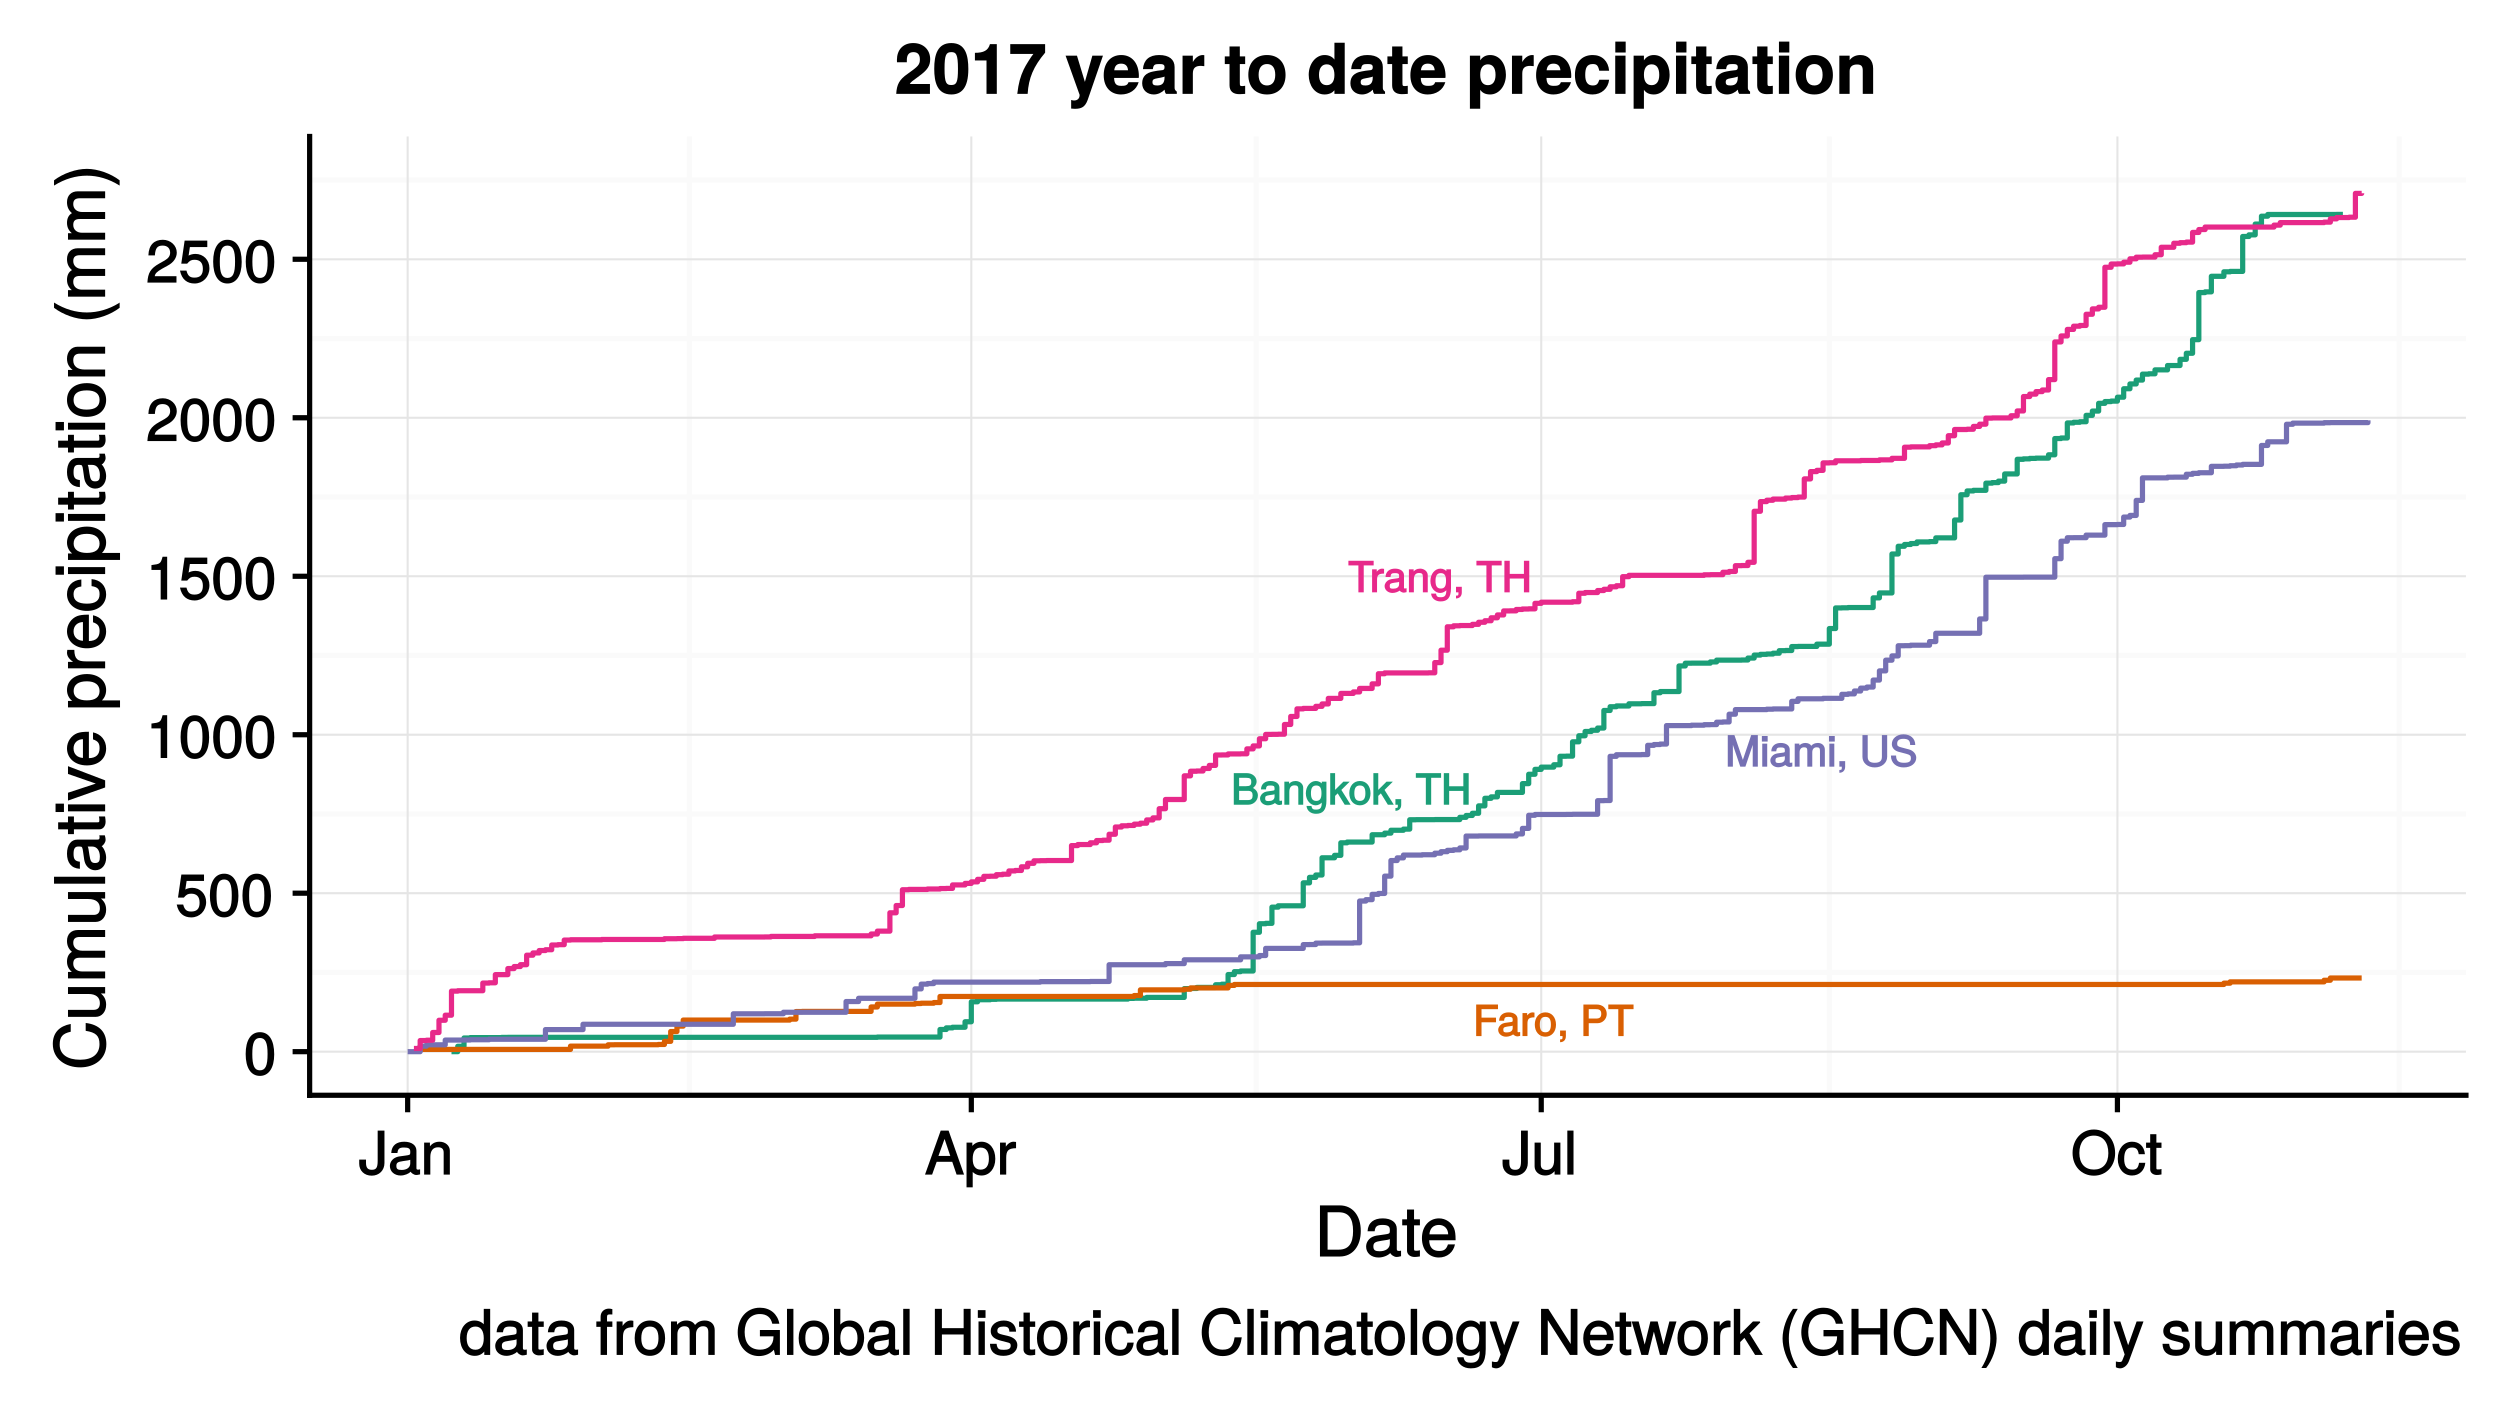 <?xml version="1.0" encoding="UTF-8"?>
<svg xmlns="http://www.w3.org/2000/svg" xmlns:xlink="http://www.w3.org/1999/xlink" width="512pt" height="288pt" viewBox="0 0 512 288" version="1.1">
<defs>
<g>
<symbol overflow="visible" id="glyph0-0">
<path style="stroke:none;" d=""/>
</symbol>
<symbol overflow="visible" id="glyph0-1">
<path style="stroke:none;" d="M 5.078 -5.641 L 5.078 -6.469 L 0.609 -6.469 L 0.609 0 L 1.703 0 L 1.703 -2.828 L 4.672 -2.828 L 4.672 -3.781 L 1.703 -3.781 L 1.703 -5.516 L 5.078 -5.516 Z M 5.078 -5.641 "/>
</symbol>
<symbol overflow="visible" id="glyph0-2">
<path style="stroke:none;" d="M 4.703 -0.141 L 4.703 -0.844 C 4.484 -0.797 4.453 -0.797 4.406 -0.797 C 4.156 -0.797 4.172 -0.797 4.172 -1.016 L 4.172 -3.5 C 4.172 -4.297 3.453 -4.859 2.344 -4.859 C 1.266 -4.859 0.438 -4.312 0.391 -3.141 L 1.406 -3.141 C 1.469 -3.828 1.656 -3.938 2.328 -3.938 C 2.953 -3.938 3.172 -3.828 3.172 -3.406 L 3.172 -3.219 C 3.172 -2.922 3.141 -2.922 2.578 -2.844 C 1.562 -2.719 1.422 -2.688 1.141 -2.578 C 0.625 -2.359 0.203 -1.828 0.203 -1.281 C 0.203 -0.484 0.922 0.125 1.828 0.125 C 2.391 0.125 3.047 -0.141 3.266 -0.359 C 3.266 -0.312 3.734 0.062 4.078 0.062 C 4.219 0.062 4.328 0.047 4.703 -0.047 Z M 3.172 -1.672 C 3.172 -1.031 2.672 -0.75 1.984 -0.75 C 1.422 -0.75 1.25 -0.812 1.25 -1.312 C 1.25 -1.781 1.422 -1.844 2.172 -1.969 C 2.922 -2.062 3.078 -2.094 3.172 -2.141 Z M 3.172 -1.672 "/>
</symbol>
<symbol overflow="visible" id="glyph0-3">
<path style="stroke:none;" d="M 2.891 -3.969 L 2.891 -4.812 C 2.625 -4.844 2.562 -4.859 2.469 -4.859 C 2 -4.859 1.547 -4.547 1.141 -3.875 L 1.391 -3.781 L 1.391 -4.719 L 0.438 -4.719 L 0.438 0 L 1.453 0 L 1.453 -2.453 C 1.453 -3.453 1.641 -3.828 2.891 -3.844 Z M 2.891 -3.969 "/>
</symbol>
<symbol overflow="visible" id="glyph0-4">
<path style="stroke:none;" d="M 4.5 -2.328 C 4.5 -3.875 3.609 -4.859 2.328 -4.859 C 1.062 -4.859 0.156 -3.859 0.156 -2.359 C 0.156 -0.859 1.062 0.125 2.328 0.125 C 3.578 0.125 4.5 -0.859 4.5 -2.328 Z M 3.453 -2.344 C 3.453 -1.281 3.109 -0.781 2.328 -0.781 C 1.531 -0.781 1.188 -1.281 1.188 -2.359 C 1.188 -3.438 1.531 -3.938 2.328 -3.938 C 3.125 -3.938 3.453 -3.453 3.453 -2.344 Z M 3.453 -2.344 "/>
</symbol>
<symbol overflow="visible" id="glyph0-5">
<path style="stroke:none;" d="M 1.781 0.016 L 1.781 -1.141 L 0.594 -1.141 L 0.594 0 L 1.094 0 L 1.094 0.031 C 1.094 0.609 1.141 0.656 0.594 0.672 L 0.594 1.25 C 1.344 1.25 1.781 0.75 1.781 0.016 Z M 1.781 0.016 "/>
</symbol>
<symbol overflow="visible" id="glyph0-6">
<path style="stroke:none;" d=""/>
</symbol>
<symbol overflow="visible" id="glyph0-7">
<path style="stroke:none;" d="M 5.406 -4.516 C 5.406 -5.688 4.578 -6.469 3.344 -6.469 L 0.625 -6.469 L 0.625 0 L 1.719 0 L 1.719 -2.641 L 3.531 -2.641 C 4.547 -2.641 5.406 -3.484 5.406 -4.516 Z M 4.281 -4.562 C 4.281 -3.875 3.984 -3.594 3.219 -3.594 L 1.719 -3.594 L 1.719 -5.516 L 3.219 -5.516 C 3.984 -5.516 4.281 -5.234 4.281 -4.562 Z M 4.281 -4.562 "/>
</symbol>
<symbol overflow="visible" id="glyph0-8">
<path style="stroke:none;" d="M 5.203 -5.641 L 5.203 -6.469 L 0.031 -6.469 L 0.031 -5.516 L 2.078 -5.516 L 2.078 0 L 3.172 0 L 3.172 -5.516 L 5.203 -5.516 Z M 5.203 -5.641 "/>
</symbol>
<symbol overflow="visible" id="glyph0-9">
<path style="stroke:none;" d="M 6.641 -0.125 L 6.641 -6.469 L 5.281 -6.469 L 3.422 -0.938 L 3.734 -0.938 L 1.844 -6.469 L 0.484 -6.469 L 0.484 0 L 1.531 0 L 1.531 -5.344 L 1.234 -5.344 L 3.047 0 L 4.094 0 L 5.891 -5.344 L 5.594 -5.344 L 5.594 0 L 6.641 0 Z M 6.641 -0.125 "/>
</symbol>
<symbol overflow="visible" id="glyph0-10">
<path style="stroke:none;" d="M 1.453 -0.125 L 1.453 -4.719 L 0.438 -4.719 L 0.438 0 L 1.453 0 Z M 1.547 -5.266 L 1.547 -6.281 L 0.359 -6.281 L 0.359 -5.141 L 1.547 -5.141 Z M 1.547 -5.266 "/>
</symbol>
<symbol overflow="visible" id="glyph0-11">
<path style="stroke:none;" d="M 6.625 -0.125 L 6.625 -3.484 C 6.625 -4.281 6.047 -4.859 5.203 -4.859 C 4.609 -4.859 4.141 -4.641 3.844 -4.281 C 3.672 -4.609 3.203 -4.859 2.625 -4.859 C 2.031 -4.859 1.531 -4.594 1.141 -4.062 L 1.406 -3.969 L 1.406 -4.719 L 0.453 -4.719 L 0.453 0 L 1.453 0 L 1.453 -2.938 C 1.453 -3.578 1.781 -3.969 2.359 -3.969 C 2.891 -3.969 3.031 -3.781 3.031 -3.203 L 3.031 0 L 4.047 0 L 4.047 -2.938 C 4.047 -3.578 4.375 -3.969 4.953 -3.969 C 5.484 -3.969 5.625 -3.766 5.625 -3.203 L 5.625 0 L 6.625 0 Z M 6.625 -0.125 "/>
</symbol>
<symbol overflow="visible" id="glyph0-12">
<path style="stroke:none;" d="M 5.641 -2.016 L 5.641 -6.469 L 4.562 -6.469 L 4.562 -2.016 C 4.562 -1.188 4.109 -0.797 3.109 -0.797 C 2.172 -0.797 1.656 -1.125 1.656 -2.016 L 1.656 -6.469 L 0.578 -6.469 L 0.578 -2.016 C 0.578 -0.766 1.625 0.156 3.109 0.156 C 4.562 0.156 5.641 -0.781 5.641 -2.016 Z M 5.641 -2.016 "/>
</symbol>
<symbol overflow="visible" id="glyph0-13">
<path style="stroke:none;" d="M 5.438 -1.828 C 5.438 -2.609 4.812 -3.297 3.969 -3.531 L 2.422 -3.938 C 1.656 -4.141 1.531 -4.25 1.531 -4.734 C 1.531 -5.359 1.938 -5.703 2.781 -5.703 C 3.766 -5.703 4.188 -5.391 4.188 -4.438 L 5.234 -4.438 C 5.234 -5.797 4.234 -6.625 2.812 -6.625 C 1.438 -6.625 0.438 -5.75 0.438 -4.625 C 0.438 -3.859 1 -3.266 1.812 -3.047 L 3.359 -2.641 C 4.141 -2.438 4.344 -2.25 4.344 -1.75 C 4.344 -1.078 4 -0.797 2.922 -0.797 C 1.734 -0.797 1.312 -1.266 1.312 -2.281 L 0.25 -2.281 C 0.25 -0.688 1.406 0.156 2.859 0.156 C 4.438 0.156 5.438 -0.719 5.438 -1.828 Z M 5.438 -1.828 "/>
</symbol>
<symbol overflow="visible" id="glyph0-14">
<path style="stroke:none;" d="M 5.453 -1.906 C 5.453 -2.656 4.969 -3.234 4.188 -3.547 L 4.188 -3.281 C 4.75 -3.547 5.188 -4.141 5.188 -4.766 C 5.188 -5.672 4.375 -6.469 3.203 -6.469 L 0.516 -6.469 L 0.516 0 L 3.484 0 C 4.594 0 5.453 -0.875 5.453 -1.906 Z M 4.094 -4.656 C 4.094 -4.031 3.875 -3.797 3 -3.797 L 1.609 -3.797 L 1.609 -5.516 L 3 -5.516 C 3.875 -5.516 4.094 -5.297 4.094 -4.656 Z M 4.375 -1.891 C 4.375 -1.297 4.156 -0.953 3.406 -0.953 L 1.609 -0.953 L 1.609 -2.844 L 3.406 -2.844 C 4.156 -2.844 4.375 -2.5 4.375 -1.891 Z M 4.375 -1.891 "/>
</symbol>
<symbol overflow="visible" id="glyph0-15">
<path style="stroke:none;" d="M 4.297 -0.125 L 4.297 -3.5 C 4.297 -4.25 3.594 -4.859 2.734 -4.859 C 2.078 -4.859 1.531 -4.562 1.141 -3.938 L 1.406 -3.844 L 1.406 -4.719 L 0.438 -4.719 L 0.438 0 L 1.453 0 L 1.453 -2.594 C 1.453 -3.5 1.797 -3.969 2.531 -3.969 C 3.094 -3.969 3.297 -3.766 3.297 -3.219 L 3.297 0 L 4.297 0 Z M 4.297 -0.125 "/>
</symbol>
<symbol overflow="visible" id="glyph0-16">
<path style="stroke:none;" d="M 4.312 -0.859 L 4.312 -4.719 L 3.359 -4.719 L 3.359 -3.953 L 3.625 -4.047 C 3.266 -4.578 2.719 -4.859 2.156 -4.859 C 1.016 -4.859 0.094 -3.766 0.094 -2.328 C 0.094 -0.906 1.047 0.125 2.094 0.125 C 2.656 0.125 3.141 -0.141 3.625 -0.703 L 3.359 -0.797 L 3.359 -0.5 C 3.359 0.688 3.031 1 2.203 1 C 1.641 1 1.344 0.938 1.25 0.25 L 0.234 0.25 C 0.312 1.234 1.125 1.859 2.172 1.859 C 3.578 1.859 4.312 1.109 4.312 -0.859 Z M 3.297 -2.344 C 3.297 -1.266 2.984 -0.781 2.234 -0.781 C 1.453 -0.781 1.141 -1.281 1.141 -2.359 C 1.141 -3.438 1.469 -3.938 2.234 -3.938 C 3 -3.938 3.297 -3.422 3.297 -2.344 Z M 3.297 -2.344 "/>
</symbol>
<symbol overflow="visible" id="glyph0-17">
<path style="stroke:none;" d="M 4.391 -0.219 L 2.625 -3.031 L 4.328 -4.719 L 3.031 -4.719 L 1.094 -2.797 L 1.344 -2.703 L 1.344 -6.469 L 0.344 -6.469 L 0.344 0 L 1.344 0 L 1.344 -1.812 L 1.875 -2.328 L 3.312 0 L 4.516 0 Z M 4.391 -0.219 "/>
</symbol>
<symbol overflow="visible" id="glyph0-18">
<path style="stroke:none;" d="M 5.641 -0.125 L 5.641 -6.469 L 4.547 -6.469 L 4.547 -3.781 L 1.641 -3.781 L 1.641 -6.469 L 0.547 -6.469 L 0.547 0 L 1.641 0 L 1.641 -2.828 L 4.547 -2.828 L 4.547 0 L 5.641 0 Z M 5.641 -0.125 "/>
</symbol>
<symbol overflow="visible" id="glyph1-0">
<path style="stroke:none;" d=""/>
</symbol>
<symbol overflow="visible" id="glyph1-1">
<path style="stroke:none;" d="M 6.219 -4.219 C 6.219 -7.172 5.141 -8.766 3.297 -8.766 C 1.469 -8.766 0.375 -7.156 0.375 -4.297 C 0.375 -1.422 1.469 0.188 3.297 0.188 C 5.094 0.188 6.219 -1.422 6.219 -4.219 Z M 4.859 -4.312 C 4.859 -1.906 4.453 -0.953 3.281 -0.953 C 2.156 -0.953 1.734 -1.953 1.734 -4.281 C 1.734 -6.609 2.156 -7.578 3.297 -7.578 C 4.438 -7.578 4.859 -6.594 4.859 -4.312 Z M 4.859 -4.312 "/>
</symbol>
<symbol overflow="visible" id="glyph1-2">
<path style="stroke:none;" d="M 6.281 -2.953 C 6.281 -4.625 5.047 -5.875 3.406 -5.875 C 2.812 -5.875 2.219 -5.672 2.016 -5.516 L 2.281 -7.281 L 5.844 -7.281 L 5.844 -8.594 L 1.203 -8.594 L 0.516 -3.875 L 1.719 -3.875 C 2.25 -4.5 2.562 -4.672 3.219 -4.672 C 4.359 -4.672 4.938 -4.062 4.938 -2.812 C 4.938 -1.578 4.375 -1.016 3.219 -1.016 C 2.297 -1.016 1.859 -1.359 1.578 -2.453 L 0.25 -2.453 C 0.625 -0.625 1.734 0.188 3.234 0.188 C 4.953 0.188 6.281 -1.156 6.281 -2.953 Z M 6.281 -2.953 "/>
</symbol>
<symbol overflow="visible" id="glyph1-3">
<path style="stroke:none;" d="M 4.297 -0.125 L 4.297 -8.766 L 3.359 -8.766 C 2.953 -7.328 2.859 -7.281 1.078 -7.062 L 1.078 -6.062 L 2.969 -6.062 L 2.969 0 L 4.297 0 Z M 4.297 -0.125 "/>
</symbol>
<symbol overflow="visible" id="glyph1-4">
<path style="stroke:none;" d="M 6.266 -6.141 C 6.266 -7.578 5.016 -8.766 3.406 -8.766 C 1.672 -8.766 0.516 -7.75 0.453 -5.562 L 1.781 -5.562 C 1.875 -7.109 2.328 -7.578 3.375 -7.578 C 4.328 -7.578 4.906 -7.031 4.906 -6.125 C 4.906 -5.453 4.547 -4.969 3.797 -4.531 L 2.688 -3.906 C 0.906 -2.906 0.359 -2 0.25 0 L 6.203 0 L 6.203 -1.312 L 1.75 -1.312 C 1.844 -1.875 2.188 -2.219 3.234 -2.828 L 4.422 -3.484 C 5.609 -4.109 6.266 -5.094 6.266 -6.141 Z M 6.266 -6.141 "/>
</symbol>
<symbol overflow="visible" id="glyph1-5">
<path style="stroke:none;" d="M 5.25 -2.375 L 5.25 -9.016 L 3.859 -9.016 L 3.859 -2.781 C 3.859 -1.344 3.5 -0.984 2.656 -0.984 C 1.812 -0.984 1.469 -1.422 1.469 -2.438 L 1.469 -3.078 L 0.078 -3.078 L 0.078 -2.234 C 0.078 -0.812 1.109 0.219 2.641 0.219 C 4.156 0.219 5.25 -0.859 5.25 -2.375 Z M 5.25 -2.375 "/>
</symbol>
<symbol overflow="visible" id="glyph1-6">
<path style="stroke:none;" d="M 6.547 -0.156 L 6.547 -1.078 C 6.312 -1.016 6.266 -1.016 6.203 -1.016 C 5.859 -1.016 5.797 -1.062 5.797 -1.375 L 5.797 -4.891 C 5.797 -6 4.844 -6.734 3.297 -6.734 C 1.781 -6.734 0.703 -6.016 0.641 -4.422 L 1.906 -4.422 C 2 -5.328 2.328 -5.547 3.266 -5.547 C 4.156 -5.547 4.531 -5.344 4.531 -4.734 L 4.531 -4.469 C 4.531 -4.062 4.422 -4.016 3.625 -3.906 C 2.203 -3.734 1.984 -3.688 1.609 -3.531 C 0.875 -3.234 0.359 -2.531 0.359 -1.766 C 0.359 -0.625 1.297 0.188 2.562 0.188 C 3.375 0.188 4.25 -0.188 4.625 -0.594 C 4.672 -0.391 5.25 0.078 5.734 0.078 C 5.938 0.078 6.094 0.062 6.547 -0.047 Z M 4.531 -2.297 C 4.531 -1.406 3.75 -0.953 2.781 -0.953 C 2 -0.953 1.688 -1.109 1.688 -1.781 C 1.688 -2.453 1.984 -2.609 3.062 -2.766 C 4.109 -2.906 4.328 -2.953 4.531 -3.031 Z M 4.531 -2.297 "/>
</symbol>
<symbol overflow="visible" id="glyph1-7">
<path style="stroke:none;" d="M 5.969 -0.125 L 5.969 -4.891 C 5.969 -5.922 5.062 -6.734 3.859 -6.734 C 2.922 -6.734 2.203 -6.344 1.656 -5.453 L 1.891 -5.359 L 1.891 -6.547 L 0.703 -6.547 L 0.703 0 L 1.969 0 L 1.969 -3.594 C 1.969 -4.891 2.531 -5.594 3.547 -5.594 C 4.344 -5.594 4.703 -5.25 4.703 -4.484 L 4.703 0 L 5.969 0 Z M 5.969 -0.125 "/>
</symbol>
<symbol overflow="visible" id="glyph1-8">
<path style="stroke:none;" d="M 7.969 -0.125 L 4.844 -9.016 L 3.234 -9.016 L 0.016 0 L 1.469 0 L 2.406 -2.625 L 5.594 -2.625 L 6.484 0 L 8.016 0 Z M 5.375 -3.828 L 2.766 -3.828 L 4.156 -7.688 L 3.891 -7.688 L 5.188 -3.828 Z M 5.375 -3.828 "/>
</symbol>
<symbol overflow="visible" id="glyph1-9">
<path style="stroke:none;" d="M 6.406 -3.219 C 6.406 -5.328 5.25 -6.734 3.578 -6.734 C 2.719 -6.734 1.938 -6.312 1.469 -5.562 L 1.703 -5.469 L 1.703 -6.547 L 0.516 -6.547 L 0.516 2.609 L 1.781 2.609 L 1.781 -0.891 L 1.547 -0.797 C 2.078 -0.141 2.766 0.188 3.594 0.188 C 5.203 0.188 6.406 -1.219 6.406 -3.219 Z M 5.094 -3.234 C 5.094 -1.812 4.5 -1.016 3.406 -1.016 C 2.359 -1.016 1.781 -1.75 1.781 -3.234 C 1.781 -4.703 2.359 -5.531 3.406 -5.531 C 4.516 -5.531 5.094 -4.734 5.094 -3.234 Z M 5.094 -3.234 "/>
</symbol>
<symbol overflow="visible" id="glyph1-10">
<path style="stroke:none;" d="M 3.984 -5.547 L 3.984 -6.688 C 3.688 -6.719 3.594 -6.734 3.469 -6.734 C 2.812 -6.734 2.219 -6.312 1.641 -5.375 L 1.891 -5.281 L 1.891 -6.547 L 0.703 -6.547 L 0.703 0 L 1.969 0 L 1.969 -3.391 C 1.969 -4.812 2.297 -5.391 3.984 -5.406 Z M 3.984 -5.547 "/>
</symbol>
<symbol overflow="visible" id="glyph1-11">
<path style="stroke:none;" d="M 5.922 -0.125 L 5.922 -6.547 L 4.641 -6.547 L 4.641 -2.953 C 4.641 -1.672 4.109 -0.953 3.078 -0.953 C 2.281 -0.953 1.906 -1.312 1.906 -2.062 L 1.906 -6.547 L 0.641 -6.547 L 0.641 -1.672 C 0.641 -0.625 1.562 0.188 2.781 0.188 C 3.703 0.188 4.391 -0.188 4.984 -1.016 L 4.734 -1.109 L 4.734 0 L 5.922 0 Z M 5.922 -0.125 "/>
</symbol>
<symbol overflow="visible" id="glyph1-12">
<path style="stroke:none;" d="M 1.938 -0.125 L 1.938 -9.016 L 0.672 -9.016 L 0.672 0 L 1.938 0 Z M 1.938 -0.125 "/>
</symbol>
<symbol overflow="visible" id="glyph1-13">
<path style="stroke:none;" d="M 9.031 -4.375 C 9.031 -7.188 7.234 -9.234 4.672 -9.234 C 2.156 -9.234 0.312 -7.172 0.312 -4.438 C 0.312 -1.703 2.156 0.219 4.688 0.219 C 7.25 0.219 9.031 -1.797 9.031 -4.375 Z M 7.641 -4.391 C 7.641 -2.281 6.531 -1.031 4.688 -1.031 C 2.812 -1.031 1.703 -2.281 1.703 -4.438 C 1.703 -6.594 2.812 -7.984 4.672 -7.984 C 6.562 -7.984 7.641 -6.594 7.641 -4.391 Z M 7.641 -4.391 "/>
</symbol>
<symbol overflow="visible" id="glyph1-14">
<path style="stroke:none;" d="M 5.719 -2.422 L 4.594 -2.422 C 4.406 -1.281 4.031 -1.016 3.188 -1.016 C 2.078 -1.016 1.547 -1.734 1.547 -3.219 C 1.547 -4.781 2.062 -5.547 3.156 -5.547 C 4 -5.547 4.375 -5.188 4.531 -4.172 L 5.797 -4.172 C 5.656 -5.844 4.578 -6.734 3.172 -6.734 C 1.469 -6.734 0.234 -5.297 0.234 -3.219 C 0.234 -1.188 1.453 0.188 3.156 0.188 C 4.656 0.188 5.734 -0.859 5.875 -2.422 Z M 5.719 -2.422 "/>
</symbol>
<symbol overflow="visible" id="glyph1-15">
<path style="stroke:none;" d="M 3.188 -0.125 L 3.188 -1.156 C 2.922 -1.062 2.766 -1.062 2.562 -1.062 C 2.141 -1.062 2.141 -1.047 2.141 -1.484 L 2.141 -5.469 L 3.188 -5.469 L 3.188 -6.547 L 2.141 -6.547 L 2.141 -8.281 L 0.875 -8.281 L 0.875 -6.547 L 0.031 -6.547 L 0.031 -5.469 L 0.875 -5.469 L 0.875 -1.047 C 0.875 -0.406 1.453 0.078 2.234 0.078 C 2.469 0.078 2.719 0.062 3.188 -0.031 Z M 3.188 -0.125 "/>
</symbol>
<symbol overflow="visible" id="glyph2-0">
<path style="stroke:none;" d=""/>
</symbol>
<symbol overflow="visible" id="glyph2-1">
<path style="stroke:none;" d="M 9.469 -5.234 C 9.469 -8.406 7.766 -10.469 5.188 -10.469 L 1.109 -10.469 L 1.109 0 L 5.188 0 C 7.75 0 9.469 -2.062 9.469 -5.234 Z M 7.891 -5.219 C 7.891 -2.641 6.969 -1.406 4.953 -1.406 L 2.672 -1.406 L 2.672 -9.062 L 4.953 -9.062 C 6.969 -9.062 7.891 -7.828 7.891 -5.219 Z M 7.891 -5.219 "/>
</symbol>
<symbol overflow="visible" id="glyph2-2">
<path style="stroke:none;" d="M 7.609 -0.156 L 7.609 -1.203 C 7.359 -1.141 7.312 -1.141 7.234 -1.141 C 6.828 -1.141 6.734 -1.219 6.734 -1.578 L 6.734 -5.672 C 6.734 -6.969 5.656 -7.812 3.844 -7.812 C 2.078 -7.812 0.844 -6.984 0.75 -5.172 L 2.203 -5.172 C 2.312 -6.188 2.719 -6.469 3.812 -6.469 C 4.859 -6.469 5.312 -6.203 5.312 -5.5 L 5.312 -5.188 C 5.312 -4.703 5.156 -4.641 4.234 -4.516 C 2.578 -4.312 2.328 -4.25 1.875 -4.078 C 1.016 -3.719 0.453 -2.922 0.453 -2.031 C 0.453 -0.703 1.516 0.203 3 0.203 C 3.938 0.203 4.922 -0.203 5.406 -0.719 C 5.469 -0.438 6.125 0.094 6.688 0.094 C 6.938 0.094 7.109 0.062 7.609 -0.062 Z M 5.312 -2.656 C 5.312 -1.609 4.375 -1.078 3.25 -1.078 C 2.344 -1.078 1.938 -1.266 1.938 -2.062 C 1.938 -2.828 2.328 -3.031 3.562 -3.219 C 4.797 -3.391 5.047 -3.438 5.312 -3.562 Z M 5.312 -2.656 "/>
</symbol>
<symbol overflow="visible" id="glyph2-3">
<path style="stroke:none;" d="M 3.688 -0.125 L 3.688 -1.281 C 3.406 -1.203 3.219 -1.188 3 -1.188 C 2.484 -1.188 2.484 -1.188 2.484 -1.703 L 2.484 -6.391 L 3.688 -6.391 L 3.688 -7.609 L 2.484 -7.609 L 2.484 -9.625 L 1.047 -9.625 L 1.047 -7.609 L 0.062 -7.609 L 0.062 -6.391 L 1.047 -6.391 L 1.047 -1.188 C 1.047 -0.453 1.688 0.094 2.609 0.094 C 2.891 0.094 3.156 0.062 3.688 -0.016 Z M 3.688 -0.125 "/>
</symbol>
<symbol overflow="visible" id="glyph2-4">
<path style="stroke:none;" d="M 7.312 -3.453 C 7.312 -4.516 7.219 -5.188 7.016 -5.734 C 6.531 -6.938 5.297 -7.812 3.922 -7.812 C 1.875 -7.812 0.422 -6.156 0.422 -3.75 C 0.422 -1.344 1.828 0.203 3.891 0.203 C 5.578 0.203 6.859 -0.875 7.188 -2.484 L 5.75 -2.484 C 5.391 -1.391 4.875 -1.141 3.938 -1.141 C 2.719 -1.141 1.938 -1.781 1.906 -3.328 L 7.312 -3.328 Z M 6.016 -4.391 C 6.016 -4.391 5.844 -4.531 5.844 -4.547 L 1.953 -4.547 C 2.031 -5.719 2.734 -6.469 3.906 -6.469 C 5.047 -6.469 5.797 -5.641 5.797 -4.5 Z M 6.016 -4.391 "/>
</symbol>
<symbol overflow="visible" id="glyph3-0">
<path style="stroke:none;" d=""/>
</symbol>
<symbol overflow="visible" id="glyph3-1">
<path style="stroke:none;" d="M -3.984 -9.484 L -3.984 -8.016 C -1.922 -7.688 -1.156 -7.016 -1.156 -5.297 C -1.156 -3.266 -2.578 -2.094 -5.125 -2.094 C -7.734 -2.094 -9.312 -3.203 -9.312 -5.188 C -9.312 -6.781 -8.719 -7.469 -7.047 -7.828 L -7.047 -9.422 C -9.406 -8.984 -10.719 -7.578 -10.719 -5.328 C -10.719 -2.234 -8.094 -0.531 -5.109 -0.531 C -2.125 -0.531 0.25 -2.281 0.25 -5.281 C 0.25 -7.766 -1.188 -9.297 -3.984 -9.625 Z M -3.984 -9.484 "/>
</symbol>
<symbol overflow="visible" id="glyph3-2">
<path style="stroke:none;" d="M -0.125 -6.875 L -7.609 -6.875 L -7.609 -5.453 L -3.422 -5.453 C -1.922 -5.453 -1.078 -4.797 -1.078 -3.578 C -1.078 -2.656 -1.5 -2.203 -2.375 -2.203 L -7.609 -2.203 L -7.609 -0.766 L -1.922 -0.766 C -0.703 -0.766 0.203 -1.812 0.203 -3.25 C 0.203 -4.328 -0.203 -5.094 -1.156 -5.781 L -1.266 -5.562 L 0 -5.562 L 0 -6.875 Z M -0.125 -6.875 "/>
</symbol>
<symbol overflow="visible" id="glyph3-3">
<path style="stroke:none;" d="M -0.125 -10.766 L -5.625 -10.766 C -6.938 -10.766 -7.812 -9.906 -7.812 -8.547 C -7.812 -7.562 -7.469 -6.875 -6.797 -6.297 C -7.438 -5.938 -7.812 -5.266 -7.812 -4.312 C -7.812 -3.328 -7.406 -2.594 -6.531 -1.953 L -6.422 -2.188 L -7.609 -2.188 L -7.609 -0.859 L 0 -0.859 L 0 -2.281 L -4.734 -2.281 C -5.797 -2.281 -6.531 -2.922 -6.531 -3.875 C -6.531 -4.75 -6.125 -5.094 -5.188 -5.094 L 0 -5.094 L 0 -6.531 L -4.734 -6.531 C -5.797 -6.531 -6.531 -7.188 -6.531 -8.141 C -6.531 -8.984 -6.109 -9.344 -5.188 -9.344 L 0 -9.344 L 0 -10.766 Z M -0.125 -10.766 "/>
</symbol>
<symbol overflow="visible" id="glyph3-4">
<path style="stroke:none;" d="M -0.125 -2.234 L -10.469 -2.234 L -10.469 -0.812 L 0 -0.812 L 0 -2.234 Z M -0.125 -2.234 "/>
</symbol>
<symbol overflow="visible" id="glyph3-5">
<path style="stroke:none;" d="M -0.156 -7.609 L -1.203 -7.609 C -1.141 -7.359 -1.141 -7.312 -1.141 -7.234 C -1.141 -6.828 -1.219 -6.734 -1.578 -6.734 L -5.672 -6.734 C -6.969 -6.734 -7.812 -5.656 -7.812 -3.844 C -7.812 -2.078 -6.984 -0.844 -5.172 -0.75 L -5.172 -2.203 C -6.188 -2.312 -6.469 -2.719 -6.469 -3.812 C -6.469 -4.859 -6.203 -5.312 -5.5 -5.312 L -5.188 -5.312 C -4.703 -5.312 -4.641 -5.156 -4.516 -4.234 C -4.312 -2.578 -4.25 -2.328 -4.078 -1.875 C -3.719 -1.016 -2.922 -0.453 -2.031 -0.453 C -0.703 -0.453 0.203 -1.516 0.203 -3 C 0.203 -3.938 -0.203 -4.922 -0.719 -5.406 C -0.438 -5.469 0.094 -6.125 0.094 -6.688 C 0.094 -6.938 0.062 -7.109 -0.062 -7.609 Z M -2.656 -5.312 C -1.609 -5.312 -1.078 -4.375 -1.078 -3.25 C -1.078 -2.344 -1.266 -1.938 -2.062 -1.938 C -2.828 -1.938 -3.031 -2.328 -3.219 -3.562 C -3.391 -4.797 -3.438 -5.047 -3.562 -5.312 Z M -2.656 -5.312 "/>
</symbol>
<symbol overflow="visible" id="glyph3-6">
<path style="stroke:none;" d="M -0.125 -3.688 L -1.281 -3.688 C -1.203 -3.406 -1.188 -3.219 -1.188 -3 C -1.188 -2.484 -1.188 -2.484 -1.703 -2.484 L -6.391 -2.484 L -6.391 -3.688 L -7.609 -3.688 L -7.609 -2.484 L -9.625 -2.484 L -9.625 -1.047 L -7.609 -1.047 L -7.609 -0.062 L -6.391 -0.062 L -6.391 -1.047 L -1.188 -1.047 C -0.453 -1.047 0.094 -1.688 0.094 -2.609 C 0.094 -2.891 0.062 -3.156 -0.016 -3.688 Z M -0.125 -3.688 "/>
</symbol>
<symbol overflow="visible" id="glyph3-7">
<path style="stroke:none;" d="M -0.125 -2.266 L -7.609 -2.266 L -7.609 -0.844 L 0 -0.844 L 0 -2.266 Z M -8.562 -2.422 L -10.156 -2.422 L -10.156 -0.703 L -8.438 -0.703 L -8.438 -2.422 Z M -8.562 -2.422 "/>
</symbol>
<symbol overflow="visible" id="glyph3-8">
<path style="stroke:none;" d="M -7.609 -6.797 L -7.609 -5.391 L -1.516 -3.281 L -1.516 -3.547 L -7.609 -1.547 L -7.609 0.062 L 0 -2.625 L 0 -4.078 L -7.609 -6.984 Z M -7.609 -6.797 "/>
</symbol>
<symbol overflow="visible" id="glyph3-9">
<path style="stroke:none;" d="M -3.453 -7.312 C -4.516 -7.312 -5.188 -7.219 -5.734 -7.016 C -6.938 -6.531 -7.812 -5.297 -7.812 -3.922 C -7.812 -1.875 -6.156 -0.422 -3.75 -0.422 C -1.344 -0.422 0.203 -1.828 0.203 -3.891 C 0.203 -5.578 -0.875 -6.859 -2.484 -7.188 L -2.484 -5.75 C -1.391 -5.391 -1.141 -4.875 -1.141 -3.938 C -1.141 -2.719 -1.781 -1.938 -3.328 -1.906 L -3.328 -7.312 Z M -4.391 -6.016 C -4.391 -6.016 -4.531 -5.844 -4.547 -5.844 L -4.547 -1.953 C -5.719 -2.031 -6.469 -2.734 -6.469 -3.906 C -6.469 -5.047 -5.641 -5.797 -4.5 -5.797 Z M -4.391 -6.016 "/>
</symbol>
<symbol overflow="visible" id="glyph3-10">
<path style="stroke:none;" d=""/>
</symbol>
<symbol overflow="visible" id="glyph3-11">
<path style="stroke:none;" d="M -3.719 -7.453 C -6.188 -7.453 -7.812 -6.125 -7.812 -4.172 C -7.812 -3.172 -7.328 -2.281 -6.453 -1.734 L -6.359 -1.953 L -7.609 -1.953 L -7.609 -0.625 L 3.047 -0.625 L 3.047 -2.062 L -1.016 -2.062 L -0.906 -1.828 C -0.156 -2.453 0.203 -3.234 0.203 -4.188 C 0.203 -6.078 -1.391 -7.453 -3.719 -7.453 Z M -3.75 -5.969 C -2.094 -5.969 -1.141 -5.25 -1.141 -3.969 C -1.141 -2.75 -2.016 -2.062 -3.734 -2.062 C -5.453 -2.062 -6.453 -2.75 -6.453 -3.969 C -6.453 -5.266 -5.5 -5.969 -3.75 -5.969 Z M -3.75 -5.969 "/>
</symbol>
<symbol overflow="visible" id="glyph3-12">
<path style="stroke:none;" d="M -6.438 -4.625 L -7.75 -4.625 C -7.797 -4.297 -7.812 -4.203 -7.812 -4.047 C -7.812 -3.297 -7.328 -2.625 -6.234 -1.953 L -6.125 -2.172 L -7.609 -2.172 L -7.609 -0.844 L 0 -0.844 L 0 -2.266 L -3.938 -2.266 C -5.594 -2.266 -6.281 -2.688 -6.312 -4.625 Z M -6.438 -4.625 "/>
</symbol>
<symbol overflow="visible" id="glyph3-13">
<path style="stroke:none;" d="M -2.781 -6.672 L -2.781 -5.375 C -1.469 -5.172 -1.141 -4.703 -1.141 -3.703 C -1.141 -2.422 -1.984 -1.781 -3.719 -1.781 C -5.562 -1.781 -6.469 -2.406 -6.469 -3.688 C -6.469 -4.656 -6.016 -5.141 -4.875 -5.297 L -4.875 -6.734 C -6.797 -6.578 -7.812 -5.328 -7.812 -3.703 C -7.812 -1.719 -6.156 -0.297 -3.719 -0.297 C -1.359 -0.297 0.203 -1.688 0.203 -3.688 C 0.203 -5.438 -0.969 -6.656 -2.781 -6.812 Z M -2.781 -6.672 "/>
</symbol>
<symbol overflow="visible" id="glyph3-14">
<path style="stroke:none;" d="M -3.734 -7.266 C -6.266 -7.266 -7.812 -5.922 -7.812 -3.812 C -7.812 -1.75 -6.266 -0.359 -3.797 -0.359 C -1.328 -0.359 0.203 -1.734 0.203 -3.828 C 0.203 -5.875 -1.328 -7.266 -3.734 -7.266 Z M -3.75 -5.781 C -2.031 -5.781 -1.141 -5.109 -1.141 -3.828 C -1.141 -2.516 -2.016 -1.844 -3.797 -1.844 C -5.562 -1.844 -6.469 -2.516 -6.469 -3.828 C -6.469 -5.141 -5.578 -5.781 -3.75 -5.781 Z M -3.75 -5.781 "/>
</symbol>
<symbol overflow="visible" id="glyph3-15">
<path style="stroke:none;" d="M -0.125 -6.938 L -5.672 -6.938 C -6.891 -6.938 -7.812 -5.906 -7.812 -4.5 C -7.812 -3.406 -7.344 -2.609 -6.328 -1.953 L -6.234 -2.188 L -7.609 -2.188 L -7.609 -0.844 L 0 -0.844 L 0 -2.266 L -4.172 -2.266 C -5.672 -2.266 -6.531 -2.953 -6.531 -4.141 C -6.531 -5.062 -6.094 -5.516 -5.203 -5.516 L 0 -5.516 L 0 -6.938 Z M -0.125 -6.938 "/>
</symbol>
<symbol overflow="visible" id="glyph3-16">
<path style="stroke:none;" d="M 2.75 -4.156 C 0.734 -2.922 -1.516 -2.281 -3.75 -2.281 C -5.984 -2.281 -8.25 -2.922 -10.469 -4.312 L -10.469 -3.234 C -8.594 -1.812 -5.953 -0.875 -3.75 -0.875 C -1.547 -0.875 1.109 -1.812 2.969 -3.234 L 2.969 -4.312 Z M 2.75 -4.156 "/>
</symbol>
<symbol overflow="visible" id="glyph3-17">
<path style="stroke:none;" d="M -3.734 -3.703 C -5.953 -3.703 -8.594 -2.781 -10.469 -1.359 L -10.469 -0.281 C -8.234 -1.672 -5.984 -2.312 -3.734 -2.312 C -1.516 -2.312 0.75 -1.672 2.969 -0.281 L 2.969 -1.359 C 1.109 -2.781 -1.547 -3.703 -3.734 -3.703 Z M -3.734 -3.703 "/>
</symbol>
<symbol overflow="visible" id="glyph4-0">
<path style="stroke:none;" d=""/>
</symbol>
<symbol overflow="visible" id="glyph4-1">
<path style="stroke:none;" d="M 7.281 -7.109 C 7.281 -9.031 5.891 -10.406 3.812 -10.406 C 1.75 -10.406 0.469 -9.047 0.469 -6.938 C 0.469 -6.859 0.469 -6.75 0.484 -6.469 L 2.5 -6.469 L 2.5 -6.922 C 2.5 -8.016 2.953 -8.547 3.844 -8.547 C 4.719 -8.547 5.172 -8.062 5.172 -7.062 C 5.172 -5.984 4.844 -5.641 2.656 -4.094 C 0.984 -2.938 0.438 -1.953 0.328 0 L 7.234 0 L 7.234 -2.016 L 3.109 -2.016 C 3.297 -2.406 3.562 -2.594 5.031 -3.656 C 6.75 -4.906 7.281 -5.766 7.281 -7.109 Z M 7.281 -7.109 "/>
</symbol>
<symbol overflow="visible" id="glyph4-2">
<path style="stroke:none;" d="M 7.312 -5.062 C 7.312 -7.875 6.734 -10.406 3.828 -10.406 C 0.984 -10.406 0.328 -7.984 0.328 -5.125 C 0.328 -2.359 0.953 0.125 3.828 0.125 C 5.844 0.125 7.312 -1.141 7.312 -5.062 Z M 5.188 -5.109 C 5.188 -2.328 4.875 -1.812 3.828 -1.812 C 2.828 -1.812 2.438 -2.188 2.438 -5.141 C 2.438 -8.016 2.766 -8.547 3.828 -8.547 C 4.781 -8.547 5.188 -8.188 5.188 -5.109 Z M 5.188 -5.109 "/>
</symbol>
<symbol overflow="visible" id="glyph4-3">
<path style="stroke:none;" d="M 5.359 -0.125 L 5.359 -10.188 L 3.953 -10.188 C 3.594 -8.875 2.656 -8.406 0.875 -8.406 L 0.875 -6.844 L 3.25 -6.844 L 3.25 0 L 5.359 0 Z M 5.359 -0.125 "/>
</symbol>
<symbol overflow="visible" id="glyph4-4">
<path style="stroke:none;" d="M 7.469 -8.516 L 7.469 -10.188 L 0.328 -10.188 L 0.328 -8.172 L 5.062 -8.172 C 4.688 -7.75 3.484 -5.859 3.078 -4.984 C 2.406 -3.547 2.031 -2.234 1.766 0 L 3.891 0 C 4.094 -3.266 5.078 -5.578 7.469 -8.438 Z M 7.469 -8.516 "/>
</symbol>
<symbol overflow="visible" id="glyph4-5">
<path style="stroke:none;" d=""/>
</symbol>
<symbol overflow="visible" id="glyph4-6">
<path style="stroke:none;" d="M 7.531 -7.828 L 5.469 -7.828 L 3.938 -2.453 L 2.312 -7.828 L -0.016 -7.828 L 2.859 0.203 L 2.859 0.234 C 2.859 0.953 2.406 1.359 1.719 1.359 C 1.562 1.359 1.453 1.344 1.125 1.25 L 1.125 3.016 C 1.5 3.047 1.672 3.062 1.906 3.062 C 3.219 3.062 3.969 2.703 4.5 1.266 L 7.641 -7.828 Z M 7.531 -7.828 "/>
</symbol>
<symbol overflow="visible" id="glyph4-7">
<path style="stroke:none;" d="M 7.422 -3.625 C 7.422 -6.234 6.031 -7.953 3.812 -7.953 C 1.641 -7.953 0.219 -6.344 0.219 -3.812 C 0.219 -1.391 1.625 0.125 3.766 0.125 C 5.453 0.125 6.906 -0.766 7.375 -2.391 L 5.297 -2.391 C 5.078 -1.703 4.547 -1.641 3.844 -1.641 C 2.906 -1.641 2.391 -1.922 2.344 -3.266 L 7.391 -3.266 Z M 5.312 -4.828 L 2.375 -4.828 C 2.484 -5.734 2.906 -6.188 3.781 -6.188 C 4.625 -6.188 5.125 -5.766 5.203 -4.828 Z M 5.312 -4.828 "/>
</symbol>
<symbol overflow="visible" id="glyph4-8">
<path style="stroke:none;" d="M 7.406 -0.125 L 7.406 -0.453 C 7.031 -0.781 6.953 -0.891 6.953 -1.281 L 6.953 -5.484 C 6.953 -7.031 5.844 -7.953 3.797 -7.953 C 1.75 -7.953 0.609 -6.938 0.469 -5.062 L 2.5 -5.062 C 2.625 -5.984 2.875 -6.109 3.844 -6.109 C 4.594 -6.109 4.891 -5.984 4.891 -5.469 C 4.891 -4.672 4.375 -4.906 3.406 -4.734 L 2.625 -4.594 C 1.125 -4.328 0.312 -3.547 0.312 -2.172 C 0.312 -0.703 1.422 0.125 2.688 0.125 C 3.531 0.125 4.344 -0.266 4.906 -0.859 C 4.906 -0.688 4.969 -0.25 5.188 0 L 7.406 0 Z M 4.891 -3.359 C 4.891 -2.219 4.406 -1.719 3.422 -1.719 C 2.766 -1.719 2.422 -1.828 2.422 -2.391 C 2.422 -2.969 2.656 -3.047 3.469 -3.203 L 4.141 -3.328 C 4.656 -3.438 4.781 -3.484 4.891 -3.547 Z M 4.891 -3.359 "/>
</symbol>
<symbol overflow="visible" id="glyph4-9">
<path style="stroke:none;" d="M 5.25 -5.812 L 5.25 -7.922 C 5.062 -7.953 5 -7.953 4.938 -7.953 C 4.047 -7.953 3.172 -7.219 2.766 -6.203 L 2.906 -6.203 L 2.906 -7.828 L 0.797 -7.828 L 0.797 0 L 2.906 0 L 2.906 -4.141 C 2.906 -5.297 3.422 -5.734 4.562 -5.734 C 4.781 -5.734 4.906 -5.719 5.25 -5.672 Z M 5.25 -5.812 "/>
</symbol>
<symbol overflow="visible" id="glyph4-10">
<path style="stroke:none;" d="M 4.281 -0.125 L 4.281 -1.656 C 4.016 -1.609 3.906 -1.594 3.766 -1.594 C 3.25 -1.594 3.188 -1.609 3.188 -2.281 L 3.188 -6.109 L 4.281 -6.109 L 4.281 -7.672 L 3.188 -7.672 L 3.188 -9.703 L 1.078 -9.703 L 1.078 -7.672 L 0.109 -7.672 L 0.109 -6.109 L 1.078 -6.109 L 1.078 -1.75 C 1.078 -0.562 1.797 0.062 3.078 0.062 C 3.516 0.062 3.859 0.016 4.281 0 Z M 4.281 -0.125 "/>
</symbol>
<symbol overflow="visible" id="glyph4-11">
<path style="stroke:none;" d="M 8.031 -3.844 C 8.031 -6.406 6.578 -7.953 4.219 -7.953 C 1.906 -7.953 0.406 -6.391 0.406 -3.906 C 0.406 -1.406 1.906 0.125 4.234 0.125 C 6.531 0.125 8.031 -1.422 8.031 -3.844 Z M 5.922 -3.875 C 5.922 -2.469 5.281 -1.719 4.234 -1.719 C 3.156 -1.719 2.516 -2.469 2.516 -3.906 C 2.516 -5.344 3.156 -6.109 4.234 -6.109 C 5.312 -6.109 5.922 -5.359 5.922 -3.875 Z M 5.922 -3.875 "/>
</symbol>
<symbol overflow="visible" id="glyph4-12">
<path style="stroke:none;" d="M 7.703 -0.125 L 7.703 -10.469 L 5.594 -10.469 L 5.594 -7.016 C 5.219 -7.562 4.516 -7.953 3.578 -7.953 C 1.781 -7.953 0.328 -6.172 0.328 -3.891 C 0.328 -1.75 1.578 0.125 3.578 0.125 C 4.516 0.125 5.219 -0.25 5.594 -0.734 L 5.594 0 L 7.703 0 Z M 5.594 -3.859 C 5.594 -2.484 5 -1.781 4.016 -1.781 C 3.031 -1.781 2.438 -2.5 2.438 -3.891 C 2.438 -5.297 3.031 -6.047 4.016 -6.047 C 5.016 -6.047 5.594 -5.312 5.594 -3.859 Z M 5.594 -3.859 "/>
</symbol>
<symbol overflow="visible" id="glyph4-13">
<path style="stroke:none;" d="M 8.109 -3.906 C 8.109 -6.141 6.844 -7.953 4.875 -7.953 C 3.922 -7.953 3.188 -7.5 2.719 -6.656 L 2.844 -6.562 L 2.844 -7.828 L 0.734 -7.828 L 0.734 3.047 L 2.844 3.047 L 2.844 -1.141 L 2.719 -1.031 C 3.188 -0.203 3.922 0.125 4.875 0.125 C 6.688 0.125 8.109 -1.609 8.109 -3.906 Z M 5.984 -3.875 C 5.984 -2.5 5.391 -1.781 4.422 -1.781 C 3.438 -1.781 2.844 -2.484 2.844 -3.906 C 2.844 -5.312 3.438 -6.047 4.422 -6.047 C 5.422 -6.047 5.984 -5.312 5.984 -3.875 Z M 5.984 -3.875 "/>
</symbol>
<symbol overflow="visible" id="glyph4-14">
<path style="stroke:none;" d="M 7.312 -2.891 L 5.391 -2.891 C 5.094 -1.953 4.781 -1.719 4.031 -1.719 C 3.031 -1.719 2.5 -2.375 2.5 -3.844 C 2.5 -5.234 2.797 -6.109 4.031 -6.109 C 4.828 -6.109 5.125 -5.859 5.375 -4.734 L 7.391 -4.734 C 7.234 -6.703 5.938 -7.953 4.047 -7.953 C 1.797 -7.953 0.391 -6.422 0.391 -3.844 C 0.391 -1.359 1.781 0.125 4.016 0.125 C 5.859 0.125 7.203 -1.141 7.391 -2.891 Z M 7.312 -2.891 "/>
</symbol>
<symbol overflow="visible" id="glyph4-15">
<path style="stroke:none;" d="M 2.969 -0.125 L 2.969 -7.828 L 0.859 -7.828 L 0.859 0 L 2.969 0 Z M 3 -8.594 L 3 -10.703 L 0.875 -10.703 L 0.875 -8.469 L 3 -8.469 Z M 3 -8.594 "/>
</symbol>
<symbol overflow="visible" id="glyph4-16">
<path style="stroke:none;" d="M 7.719 -0.125 L 7.719 -5.188 C 7.719 -6.859 6.719 -7.953 5.109 -7.953 C 4.094 -7.953 3.344 -7.531 2.906 -6.891 L 2.906 -7.828 L 0.797 -7.828 L 0.797 0 L 2.906 0 L 2.906 -4.656 C 2.906 -5.562 3.469 -6.016 4.422 -6.016 C 5.266 -6.016 5.594 -5.688 5.594 -4.781 L 5.594 0 L 7.719 0 Z M 7.719 -0.125 "/>
</symbol>
<symbol overflow="visible" id="glyph5-0">
<path style="stroke:none;" d=""/>
</symbol>
<symbol overflow="visible" id="glyph5-1">
<path style="stroke:none;" d="M 6.359 -0.125 L 6.359 -9.438 L 5.047 -9.438 L 5.047 -5.891 L 5.281 -5.984 C 4.844 -6.656 4.047 -7.047 3.156 -7.047 C 1.453 -7.047 0.188 -5.594 0.188 -3.484 C 0.188 -1.266 1.422 0.188 3.203 0.188 C 4.109 0.188 4.828 -0.188 5.391 -1 L 5.156 -1.094 L 5.156 0 L 6.359 0 Z M 5.047 -3.406 C 5.047 -1.875 4.453 -1.062 3.344 -1.062 C 2.188 -1.062 1.547 -1.891 1.547 -3.422 C 1.547 -4.969 2.188 -5.812 3.344 -5.812 C 4.469 -5.812 5.047 -4.922 5.047 -3.406 Z M 5.047 -3.406 "/>
</symbol>
<symbol overflow="visible" id="glyph5-2">
<path style="stroke:none;" d="M 6.859 -0.156 L 6.859 -1.109 C 6.625 -1.062 6.578 -1.062 6.516 -1.062 C 6.141 -1.062 6.062 -1.109 6.062 -1.438 L 6.062 -5.109 C 6.062 -6.281 5.094 -7.047 3.469 -7.047 C 1.859 -7.047 0.75 -6.297 0.672 -4.641 L 1.984 -4.641 C 2.094 -5.578 2.438 -5.812 3.422 -5.812 C 4.375 -5.812 4.766 -5.594 4.766 -4.969 L 4.766 -4.688 C 4.766 -4.25 4.641 -4.188 3.797 -4.094 C 2.312 -3.906 2.094 -3.859 1.688 -3.688 C 0.922 -3.375 0.391 -2.641 0.391 -1.844 C 0.391 -0.641 1.359 0.188 2.688 0.188 C 3.531 0.188 4.453 -0.203 4.859 -0.641 C 4.906 -0.406 5.5 0.094 6.016 0.094 C 6.234 0.094 6.391 0.062 6.859 -0.047 Z M 4.766 -2.406 C 4.766 -1.453 3.938 -1 2.922 -1 C 2.109 -1 1.75 -1.141 1.75 -1.859 C 1.75 -2.562 2.094 -2.734 3.219 -2.891 C 4.312 -3.047 4.547 -3.094 4.766 -3.203 Z M 4.766 -2.406 "/>
</symbol>
<symbol overflow="visible" id="glyph5-3">
<path style="stroke:none;" d="M 3.328 -0.125 L 3.328 -1.188 C 3.062 -1.109 2.891 -1.094 2.688 -1.094 C 2.234 -1.094 2.234 -1.078 2.234 -1.547 L 2.234 -5.75 L 3.328 -5.75 L 3.328 -6.859 L 2.234 -6.859 L 2.234 -8.672 L 0.938 -8.672 L 0.938 -6.859 L 0.031 -6.859 L 0.031 -5.75 L 0.938 -5.75 L 0.938 -1.078 C 0.938 -0.422 1.531 0.094 2.344 0.094 C 2.594 0.094 2.844 0.062 3.328 -0.016 Z M 3.328 -0.125 "/>
</symbol>
<symbol overflow="visible" id="glyph5-4">
<path style="stroke:none;" d=""/>
</symbol>
<symbol overflow="visible" id="glyph5-5">
<path style="stroke:none;" d="M 3.375 -5.875 L 3.375 -6.859 L 2.281 -6.859 L 2.281 -7.75 C 2.281 -8.203 2.406 -8.297 2.891 -8.297 C 2.969 -8.297 3.016 -8.297 3.375 -8.281 L 3.375 -9.375 C 3.016 -9.469 2.875 -9.484 2.656 -9.484 C 1.688 -9.484 0.969 -8.797 0.969 -7.844 L 0.969 -6.859 L 0.094 -6.859 L 0.094 -5.75 L 0.969 -5.75 L 0.969 0 L 2.281 0 L 2.281 -5.75 L 3.375 -5.75 Z M 3.375 -5.875 "/>
</symbol>
<symbol overflow="visible" id="glyph5-6">
<path style="stroke:none;" d="M 4.172 -5.812 L 4.172 -6.984 C 3.859 -7.047 3.781 -7.047 3.641 -7.047 C 2.953 -7.047 2.344 -6.594 1.734 -5.609 L 1.969 -5.531 L 1.969 -6.859 L 0.75 -6.859 L 0.75 0 L 2.047 0 L 2.047 -3.547 C 2.047 -5.031 2.422 -5.656 4.172 -5.688 Z M 4.172 -5.812 "/>
</symbol>
<symbol overflow="visible" id="glyph5-7">
<path style="stroke:none;" d="M 6.547 -3.375 C 6.547 -5.656 5.328 -7.047 3.422 -7.047 C 1.578 -7.047 0.312 -5.641 0.312 -3.422 C 0.312 -1.203 1.562 0.188 3.438 0.188 C 5.297 0.188 6.547 -1.203 6.547 -3.375 Z M 5.188 -3.391 C 5.188 -1.844 4.594 -1.047 3.438 -1.047 C 2.266 -1.047 1.672 -1.828 1.672 -3.422 C 1.672 -5.016 2.266 -5.812 3.438 -5.812 C 4.625 -5.812 5.188 -5.031 5.188 -3.391 Z M 5.188 -3.391 "/>
</symbol>
<symbol overflow="visible" id="glyph5-8">
<path style="stroke:none;" d="M 9.703 -0.125 L 9.703 -5.078 C 9.703 -6.266 8.922 -7.047 7.688 -7.047 C 6.797 -7.047 6.172 -6.734 5.672 -6.141 C 5.359 -6.703 4.734 -7.047 3.875 -7.047 C 3 -7.047 2.312 -6.672 1.75 -5.875 L 1.984 -5.797 L 1.984 -6.859 L 0.75 -6.859 L 0.75 0 L 2.062 0 L 2.062 -4.266 C 2.062 -5.219 2.625 -5.875 3.484 -5.875 C 4.266 -5.875 4.578 -5.516 4.578 -4.672 L 4.578 0 L 5.875 0 L 5.875 -4.266 C 5.875 -5.219 6.453 -5.875 7.312 -5.875 C 8.078 -5.875 8.391 -5.5 8.391 -4.672 L 8.391 0 L 9.703 0 Z M 9.703 -0.125 "/>
</symbol>
<symbol overflow="visible" id="glyph5-9">
<path style="stroke:none;" d="M 9.062 -0.125 L 9.062 -5.109 L 4.969 -5.109 L 4.969 -3.812 L 7.75 -3.812 L 7.75 -3.688 C 7.75 -2.047 6.688 -1.078 5.016 -1.078 C 2.938 -1.078 1.844 -2.438 1.844 -4.688 C 1.844 -6.938 3.016 -8.375 4.953 -8.375 C 6.344 -8.375 7.219 -7.703 7.5 -6.391 L 8.953 -6.391 C 8.594 -8.391 7.062 -9.672 4.969 -9.672 C 2.156 -9.672 0.422 -7.375 0.422 -4.625 C 0.422 -1.797 2.281 0.234 4.766 0.234 C 6 0.234 7.094 -0.25 7.828 -1.062 L 8.078 0 L 9.062 0 Z M 9.062 -0.125 "/>
</symbol>
<symbol overflow="visible" id="glyph5-10">
<path style="stroke:none;" d="M 2.031 -0.125 L 2.031 -9.438 L 0.719 -9.438 L 0.719 0 L 2.031 0 Z M 2.031 -0.125 "/>
</symbol>
<symbol overflow="visible" id="glyph5-11">
<path style="stroke:none;" d="M 6.719 -3.5 C 6.719 -5.641 5.5 -7.047 3.766 -7.047 C 2.859 -7.047 2.109 -6.656 1.625 -5.922 L 1.844 -5.828 L 1.844 -9.438 L 0.547 -9.438 L 0.547 0 L 1.75 0 L 1.75 -1.078 L 1.531 -0.984 C 2.031 -0.219 2.797 0.188 3.719 0.188 C 5.453 0.188 6.719 -1.359 6.719 -3.5 Z M 5.359 -3.438 C 5.359 -1.938 4.703 -1.062 3.562 -1.062 C 2.453 -1.062 1.844 -1.922 1.844 -3.422 C 1.844 -4.969 2.453 -5.859 3.562 -5.812 C 4.734 -5.812 5.359 -4.906 5.359 -3.438 Z M 5.359 -3.438 "/>
</symbol>
<symbol overflow="visible" id="glyph5-12">
<path style="stroke:none;" d="M 8.234 -0.125 L 8.234 -9.438 L 6.797 -9.438 L 6.797 -5.484 L 2.344 -5.484 L 2.344 -9.438 L 0.906 -9.438 L 0.906 0 L 2.344 0 L 2.344 -4.188 L 6.797 -4.188 L 6.797 0 L 8.234 0 Z M 8.234 -0.125 "/>
</symbol>
<symbol overflow="visible" id="glyph5-13">
<path style="stroke:none;" d="M 2.047 -0.125 L 2.047 -6.859 L 0.75 -6.859 L 0.75 0 L 2.047 0 Z M 2.188 -7.719 L 2.188 -9.172 L 0.609 -9.172 L 0.609 -7.594 L 2.188 -7.594 Z M 2.188 -7.719 "/>
</symbol>
<symbol overflow="visible" id="glyph5-14">
<path style="stroke:none;" d="M 5.906 -1.984 C 5.906 -2.953 5.219 -3.594 3.922 -3.906 L 2.906 -4.141 C 2.047 -4.344 1.812 -4.484 1.812 -4.953 C 1.812 -5.547 2.234 -5.812 3.078 -5.812 C 3.922 -5.812 4.25 -5.578 4.266 -4.766 L 5.641 -4.766 C 5.625 -6.188 4.641 -7.047 3.125 -7.047 C 1.594 -7.047 0.453 -6.125 0.453 -4.906 C 0.453 -3.859 1.125 -3.25 2.688 -2.875 L 3.672 -2.625 C 4.391 -2.453 4.547 -2.375 4.547 -1.891 C 4.547 -1.266 4.062 -1.047 3.141 -1.047 C 2.203 -1.047 1.797 -1.141 1.656 -2.281 L 0.297 -2.281 C 0.344 -0.609 1.328 0.188 3.062 0.188 C 4.719 0.188 5.906 -0.703 5.906 -1.984 Z M 5.906 -1.984 "/>
</symbol>
<symbol overflow="visible" id="glyph5-15">
<path style="stroke:none;" d="M 6 -2.531 L 4.844 -2.531 C 4.641 -1.328 4.234 -1.047 3.344 -1.047 C 2.172 -1.047 1.609 -1.797 1.609 -3.359 C 1.609 -5.016 2.172 -5.812 3.312 -5.812 C 4.188 -5.812 4.609 -5.422 4.75 -4.375 L 6.062 -4.375 C 5.938 -6.125 4.797 -7.047 3.328 -7.047 C 1.547 -7.047 0.25 -5.547 0.25 -3.359 C 0.25 -1.234 1.531 0.188 3.312 0.188 C 4.891 0.188 6 -0.875 6.141 -2.531 Z M 6 -2.531 "/>
</symbol>
<symbol overflow="visible" id="glyph5-16">
<path style="stroke:none;" d="M 8.531 -3.609 L 7.203 -3.609 C 6.906 -1.734 6.312 -1.078 4.766 -1.078 C 2.938 -1.078 1.906 -2.328 1.906 -4.625 C 1.906 -6.984 2.891 -8.375 4.656 -8.375 C 6.094 -8.375 6.719 -7.859 7.031 -6.328 L 8.484 -6.328 C 8.094 -8.469 6.812 -9.672 4.797 -9.672 C 2.016 -9.672 0.469 -7.297 0.469 -4.609 C 0.469 -1.922 2.047 0.234 4.75 0.234 C 6.984 0.234 8.375 -1.078 8.672 -3.609 Z M 8.531 -3.609 "/>
</symbol>
<symbol overflow="visible" id="glyph5-17">
<path style="stroke:none;" d="M 6.281 -1.203 L 6.281 -6.859 L 5.047 -6.859 L 5.047 -5.766 L 5.281 -5.859 C 4.75 -6.641 4.016 -7.047 3.172 -7.047 C 1.5 -7.047 0.234 -5.5 0.234 -3.359 C 0.234 -1.281 1.531 0.188 3.078 0.188 C 3.922 0.188 4.578 -0.203 5.281 -1.031 L 5.047 -1.125 L 5.047 -0.688 C 5.047 1.078 4.469 1.594 3.25 1.594 C 2.422 1.594 1.906 1.438 1.75 0.484 L 0.422 0.484 C 0.547 1.875 1.656 2.75 3.219 2.75 C 5.281 2.75 6.281 1.703 6.281 -1.203 Z M 4.953 -3.391 C 4.953 -1.812 4.406 -1.047 3.297 -1.047 C 2.156 -1.047 1.594 -1.828 1.594 -3.422 C 1.594 -5.016 2.172 -5.812 3.281 -5.812 C 4.422 -5.812 4.953 -4.984 4.953 -3.391 Z M 4.953 -3.391 "/>
</symbol>
<symbol overflow="visible" id="glyph5-18">
<path style="stroke:none;" d="M 6.016 -6.859 L 4.797 -6.859 L 2.922 -1.594 L 3.188 -1.594 L 1.453 -6.859 L 0.062 -6.859 L 2.344 -0.094 L 1.938 0.938 C 1.766 1.406 1.688 1.453 1.234 1.453 C 1.078 1.453 0.906 1.422 0.547 1.344 L 0.547 2.531 C 0.797 2.656 1.109 2.75 1.391 2.75 C 2.125 2.75 2.859 2.203 3.219 1.266 L 6.203 -6.859 Z M 6.016 -6.859 "/>
</symbol>
<symbol overflow="visible" id="glyph5-19">
<path style="stroke:none;" d="M 8.266 -0.125 L 8.266 -9.438 L 6.891 -9.438 L 6.891 -1.797 L 7.109 -1.891 L 2.297 -9.438 L 0.812 -9.438 L 0.812 0 L 2.188 0 L 2.188 -7.562 L 1.969 -7.484 L 6.734 0 L 8.266 0 Z M 8.266 -0.125 "/>
</symbol>
<symbol overflow="visible" id="glyph5-20">
<path style="stroke:none;" d="M 6.594 -3.125 C 6.594 -4.078 6.516 -4.688 6.328 -5.172 C 5.891 -6.266 4.766 -7.047 3.531 -7.047 C 1.688 -7.047 0.359 -5.547 0.359 -3.391 C 0.359 -1.219 1.656 0.188 3.5 0.188 C 5.016 0.188 6.188 -0.797 6.469 -2.266 L 5.156 -2.266 C 4.844 -1.266 4.375 -1.047 3.531 -1.047 C 2.438 -1.047 1.75 -1.609 1.719 -3 L 6.594 -3 Z M 5.422 -3.969 C 5.422 -3.969 5.234 -4.094 5.25 -4.125 L 1.766 -4.125 C 1.844 -5.156 2.453 -5.812 3.516 -5.812 C 4.547 -5.812 5.203 -5.094 5.203 -4.062 Z M 5.422 -3.969 "/>
</symbol>
<symbol overflow="visible" id="glyph5-21">
<path style="stroke:none;" d="M 8.922 -6.859 L 7.625 -6.859 L 6.281 -1.594 L 6.547 -1.594 L 5.219 -6.859 L 3.734 -6.859 L 2.438 -1.594 L 2.703 -1.594 L 1.328 -6.859 L -0.094 -6.859 L 1.891 0 L 3.266 0 L 4.578 -5.297 L 4.312 -5.297 L 5.688 0 L 7.062 0 L 9.078 -6.859 Z M 8.922 -6.859 "/>
</symbol>
<symbol overflow="visible" id="glyph5-22">
<path style="stroke:none;" d="M 6.406 -0.219 L 3.797 -4.422 L 6 -6.641 L 5.922 -6.859 L 4.516 -6.859 L 1.672 -4.016 L 1.906 -3.922 L 1.906 -9.438 L 0.594 -9.438 L 0.594 0 L 1.906 0 L 1.906 -2.641 L 2.766 -3.5 L 4.953 0 L 6.547 0 Z M 6.406 -0.219 "/>
</symbol>
<symbol overflow="visible" id="glyph5-23">
<path style="stroke:none;" d="M 3.75 2.453 C 2.641 0.656 2.062 -1.375 2.062 -3.391 C 2.062 -5.391 2.641 -7.438 3.891 -9.438 L 2.906 -9.438 C 1.609 -7.75 0.781 -5.359 0.781 -3.391 C 0.781 -1.391 1.609 0.984 2.906 2.672 L 3.891 2.672 Z M 3.75 2.453 "/>
</symbol>
<symbol overflow="visible" id="glyph5-24">
<path style="stroke:none;" d="M 3.344 -3.375 C 3.344 -5.359 2.516 -7.75 1.219 -9.438 L 0.234 -9.438 C 1.484 -7.422 2.062 -5.391 2.062 -3.375 C 2.062 -1.375 1.484 0.672 0.234 2.672 L 1.219 2.672 C 2.516 0.984 3.344 -1.391 3.344 -3.375 Z M 3.344 -3.375 "/>
</symbol>
<symbol overflow="visible" id="glyph5-25">
<path style="stroke:none;" d="M 6.203 -0.125 L 6.203 -6.859 L 4.891 -6.859 L 4.891 -3.078 C 4.891 -1.734 4.312 -1 3.219 -1 C 2.391 -1 1.984 -1.359 1.984 -2.156 L 1.984 -6.859 L 0.688 -6.859 L 0.688 -1.734 C 0.688 -0.641 1.641 0.188 2.922 0.188 C 3.891 0.188 4.594 -0.188 5.219 -1.062 L 4.984 -1.141 L 4.984 0 L 6.203 0 Z M 6.203 -0.125 "/>
</symbol>
</g>
<clipPath id="clip1">
  <path d="M 63.414 198 L 506 198 L 506 200 L 63.414 200 Z M 63.414 198 "/>
</clipPath>
<clipPath id="clip2">
  <path d="M 63.414 166 L 506 166 L 506 168 L 63.414 168 Z M 63.414 166 "/>
</clipPath>
<clipPath id="clip3">
  <path d="M 63.414 133 L 506 133 L 506 135 L 63.414 135 Z M 63.414 133 "/>
</clipPath>
<clipPath id="clip4">
  <path d="M 63.414 101 L 506 101 L 506 103 L 63.414 103 Z M 63.414 101 "/>
</clipPath>
<clipPath id="clip5">
  <path d="M 63.414 68 L 506 68 L 506 70 L 63.414 70 Z M 63.414 68 "/>
</clipPath>
<clipPath id="clip6">
  <path d="M 63.414 36 L 506 36 L 506 38 L 63.414 38 Z M 63.414 36 "/>
</clipPath>
<clipPath id="clip7">
  <path d="M 140 27.949 L 142 27.949 L 142 225 L 140 225 Z M 140 27.949 "/>
</clipPath>
<clipPath id="clip8">
  <path d="M 256 27.949 L 258 27.949 L 258 225 L 256 225 Z M 256 27.949 "/>
</clipPath>
<clipPath id="clip9">
  <path d="M 374 27.949 L 376 27.949 L 376 225 L 374 225 Z M 374 27.949 "/>
</clipPath>
<clipPath id="clip10">
  <path d="M 490 27.949 L 492 27.949 L 492 225 L 490 225 Z M 490 27.949 "/>
</clipPath>
<clipPath id="clip11">
  <path d="M 63.414 215 L 506 215 L 506 216 L 63.414 216 Z M 63.414 215 "/>
</clipPath>
<clipPath id="clip12">
  <path d="M 63.414 182 L 506 182 L 506 184 L 63.414 184 Z M 63.414 182 "/>
</clipPath>
<clipPath id="clip13">
  <path d="M 63.414 150 L 506 150 L 506 151 L 63.414 151 Z M 63.414 150 "/>
</clipPath>
<clipPath id="clip14">
  <path d="M 63.414 117 L 506 117 L 506 119 L 63.414 119 Z M 63.414 117 "/>
</clipPath>
<clipPath id="clip15">
  <path d="M 63.414 85 L 506 85 L 506 86 L 63.414 86 Z M 63.414 85 "/>
</clipPath>
<clipPath id="clip16">
  <path d="M 63.414 52 L 506 52 L 506 54 L 63.414 54 Z M 63.414 52 "/>
</clipPath>
<clipPath id="clip17">
  <path d="M 83 27.949 L 84 27.949 L 84 225 L 83 225 Z M 83 27.949 "/>
</clipPath>
<clipPath id="clip18">
  <path d="M 198 27.949 L 200 27.949 L 200 225 L 198 225 Z M 198 27.949 "/>
</clipPath>
<clipPath id="clip19">
  <path d="M 315 27.949 L 316 27.949 L 316 225 L 315 225 Z M 315 27.949 "/>
</clipPath>
<clipPath id="clip20">
  <path d="M 433 27.949 L 434 27.949 L 434 225 L 433 225 Z M 433 27.949 "/>
</clipPath>
</defs>
<g id="surface922">
<rect x="0" y="0" width="512" height="288" style="fill:rgb(100%,100%,100%);fill-opacity:1;stroke:none;"/>
<g clip-path="url(#clip1)" clip-rule="nonzero">
<path style="fill:none;stroke-width:1.067;stroke-linecap:butt;stroke-linejoin:round;stroke:rgb(98.039%,98.039%,98.039%);stroke-opacity:1;stroke-miterlimit:10;" d="M 63.414 199.156 L 505.027 199.156 "/>
</g>
<g clip-path="url(#clip2)" clip-rule="nonzero">
<path style="fill:none;stroke-width:1.067;stroke-linecap:butt;stroke-linejoin:round;stroke:rgb(98.039%,98.039%,98.039%);stroke-opacity:1;stroke-miterlimit:10;" d="M 63.414 166.699 L 505.027 166.699 "/>
</g>
<g clip-path="url(#clip3)" clip-rule="nonzero">
<path style="fill:none;stroke-width:1.067;stroke-linecap:butt;stroke-linejoin:round;stroke:rgb(98.039%,98.039%,98.039%);stroke-opacity:1;stroke-miterlimit:10;" d="M 63.414 134.242 L 505.027 134.242 "/>
</g>
<g clip-path="url(#clip4)" clip-rule="nonzero">
<path style="fill:none;stroke-width:1.067;stroke-linecap:butt;stroke-linejoin:round;stroke:rgb(98.039%,98.039%,98.039%);stroke-opacity:1;stroke-miterlimit:10;" d="M 63.414 101.785 L 505.027 101.785 "/>
</g>
<g clip-path="url(#clip5)" clip-rule="nonzero">
<path style="fill:none;stroke-width:1.067;stroke-linecap:butt;stroke-linejoin:round;stroke:rgb(98.039%,98.039%,98.039%);stroke-opacity:1;stroke-miterlimit:10;" d="M 63.414 69.328 L 505.027 69.328 "/>
</g>
<g clip-path="url(#clip6)" clip-rule="nonzero">
<path style="fill:none;stroke-width:1.067;stroke-linecap:butt;stroke-linejoin:round;stroke:rgb(98.039%,98.039%,98.039%);stroke-opacity:1;stroke-miterlimit:10;" d="M 63.414 36.875 L 505.027 36.875 "/>
</g>
<g clip-path="url(#clip7)" clip-rule="nonzero">
<path style="fill:none;stroke-width:1.067;stroke-linecap:butt;stroke-linejoin:round;stroke:rgb(98.039%,98.039%,98.039%);stroke-opacity:1;stroke-miterlimit:10;" d="M 141.207 224.309 L 141.207 27.949 "/>
</g>
<g clip-path="url(#clip8)" clip-rule="nonzero">
<path style="fill:none;stroke-width:1.067;stroke-linecap:butt;stroke-linejoin:round;stroke:rgb(98.039%,98.039%,98.039%);stroke-opacity:1;stroke-miterlimit:10;" d="M 257.285 224.309 L 257.285 27.949 "/>
</g>
<g clip-path="url(#clip9)" clip-rule="nonzero">
<path style="fill:none;stroke-width:1.067;stroke-linecap:butt;stroke-linejoin:round;stroke:rgb(98.039%,98.039%,98.039%);stroke-opacity:1;stroke-miterlimit:10;" d="M 374.645 224.309 L 374.645 27.949 "/>
</g>
<g clip-path="url(#clip10)" clip-rule="nonzero">
<path style="fill:none;stroke-width:1.067;stroke-linecap:butt;stroke-linejoin:round;stroke:rgb(98.039%,98.039%,98.039%);stroke-opacity:1;stroke-miterlimit:10;" d="M 491.367 224.309 L 491.367 27.949 "/>
</g>
<g clip-path="url(#clip11)" clip-rule="nonzero">
<path style="fill:none;stroke-width:0.427;stroke-linecap:butt;stroke-linejoin:round;stroke:rgb(89.804%,89.804%,89.804%);stroke-opacity:1;stroke-miterlimit:10;" d="M 63.414 215.383 L 505.027 215.383 "/>
</g>
<g clip-path="url(#clip12)" clip-rule="nonzero">
<path style="fill:none;stroke-width:0.427;stroke-linecap:butt;stroke-linejoin:round;stroke:rgb(89.804%,89.804%,89.804%);stroke-opacity:1;stroke-miterlimit:10;" d="M 63.414 182.926 L 505.027 182.926 "/>
</g>
<g clip-path="url(#clip13)" clip-rule="nonzero">
<path style="fill:none;stroke-width:0.427;stroke-linecap:butt;stroke-linejoin:round;stroke:rgb(89.804%,89.804%,89.804%);stroke-opacity:1;stroke-miterlimit:10;" d="M 63.414 150.473 L 505.027 150.473 "/>
</g>
<g clip-path="url(#clip14)" clip-rule="nonzero">
<path style="fill:none;stroke-width:0.427;stroke-linecap:butt;stroke-linejoin:round;stroke:rgb(89.804%,89.804%,89.804%);stroke-opacity:1;stroke-miterlimit:10;" d="M 63.414 118.016 L 505.027 118.016 "/>
</g>
<g clip-path="url(#clip15)" clip-rule="nonzero">
<path style="fill:none;stroke-width:0.427;stroke-linecap:butt;stroke-linejoin:round;stroke:rgb(89.804%,89.804%,89.804%);stroke-opacity:1;stroke-miterlimit:10;" d="M 63.414 85.559 L 505.027 85.559 "/>
</g>
<g clip-path="url(#clip16)" clip-rule="nonzero">
<path style="fill:none;stroke-width:0.427;stroke-linecap:butt;stroke-linejoin:round;stroke:rgb(89.804%,89.804%,89.804%);stroke-opacity:1;stroke-miterlimit:10;" d="M 63.414 53.102 L 505.027 53.102 "/>
</g>
<g clip-path="url(#clip17)" clip-rule="nonzero">
<path style="fill:none;stroke-width:0.427;stroke-linecap:butt;stroke-linejoin:round;stroke:rgb(89.804%,89.804%,89.804%);stroke-opacity:1;stroke-miterlimit:10;" d="M 83.488 224.309 L 83.488 27.949 "/>
</g>
<g clip-path="url(#clip18)" clip-rule="nonzero">
<path style="fill:none;stroke-width:0.427;stroke-linecap:butt;stroke-linejoin:round;stroke:rgb(89.804%,89.804%,89.804%);stroke-opacity:1;stroke-miterlimit:10;" d="M 198.926 224.309 L 198.926 27.949 "/>
</g>
<g clip-path="url(#clip19)" clip-rule="nonzero">
<path style="fill:none;stroke-width:0.427;stroke-linecap:butt;stroke-linejoin:round;stroke:rgb(89.804%,89.804%,89.804%);stroke-opacity:1;stroke-miterlimit:10;" d="M 315.645 224.309 L 315.645 27.949 "/>
</g>
<g clip-path="url(#clip20)" clip-rule="nonzero">
<path style="fill:none;stroke-width:0.427;stroke-linecap:butt;stroke-linejoin:round;stroke:rgb(89.804%,89.804%,89.804%);stroke-opacity:1;stroke-miterlimit:10;" d="M 433.648 224.309 L 433.648 27.949 "/>
</g>
<path style="fill:none;stroke-width:1.067;stroke-linecap:butt;stroke-linejoin:round;stroke:rgb(10.588%,61.961%,46.667%);stroke-opacity:1;stroke-miterlimit:1;" d="M 92.465 215.383 L 93.75 215.383 L 93.75 214.281 L 95.031 214.281 L 95.031 212.578 L 96.312 212.578 L 96.312 212.496 L 102.727 212.496 L 102.727 212.465 L 104.008 212.465 L 104.008 212.445 L 179.684 212.445 L 179.684 212.391 L 192.512 212.391 L 192.512 210.84 L 193.793 210.84 L 193.793 210.508 L 195.078 210.508 L 195.078 210.379 L 197.641 210.379 L 197.641 209.258 L 198.926 209.258 L 198.926 205.168 L 200.207 205.168 L 200.207 204.75 L 202.773 204.75 L 202.773 204.668 L 204.055 204.668 L 204.055 204.613 L 230.992 204.613 L 230.992 204.465 L 232.273 204.465 L 232.273 204.434 L 234.84 204.434 L 234.84 204.27 L 242.535 204.27 L 242.535 202.473 L 243.816 202.473 L 243.816 202.441 L 245.098 202.441 L 245.098 202.227 L 248.949 202.227 L 248.949 201.68 L 250.23 201.68 L 250.23 201.562 L 251.512 201.562 L 251.512 199.586 L 252.797 199.586 L 252.797 198.992 L 254.078 198.992 L 254.078 198.863 L 256.645 198.863 L 256.645 190.93 L 257.926 190.93 L 257.926 189.184 L 259.207 189.184 L 259.207 189.102 L 260.492 189.102 L 260.492 185.785 L 261.773 185.785 L 261.773 185.504 L 266.906 185.504 L 266.906 180.805 L 268.188 180.805 L 268.188 179.684 L 269.469 179.684 L 269.469 179.203 L 270.754 179.203 L 270.754 175.672 L 273.316 175.672 L 273.316 175.176 L 274.602 175.176 L 274.602 172.605 L 275.883 172.605 L 275.883 172.457 L 281.012 172.457 L 281.012 170.957 L 283.578 170.957 L 283.578 170.625 L 284.863 170.625 L 284.863 170.035 L 287.426 170.035 L 287.426 169.801 L 288.711 169.801 L 288.711 167.887 L 289.992 167.887 L 289.992 167.867 L 293.84 167.867 L 293.84 167.848 L 298.969 167.848 L 298.969 167.387 L 300.254 167.387 L 300.254 167.012 L 301.535 167.012 L 301.535 166.562 L 302.816 166.562 L 302.816 165.043 L 304.102 165.043 L 304.102 163.492 L 305.383 163.492 L 305.383 163.195 L 306.668 163.195 L 306.668 162.285 L 311.797 162.285 L 311.797 160.488 L 313.078 160.488 L 313.078 158.57 L 314.363 158.57 L 314.363 157.566 L 315.645 157.566 L 315.645 157.105 L 318.211 157.105 L 318.211 156.625 L 319.492 156.625 L 319.492 154.879 L 320.773 154.879 L 320.773 154.859 L 322.059 154.859 L 322.059 151.926 L 323.34 151.926 L 323.34 150.684 L 324.625 150.684 L 324.625 149.809 L 325.906 149.809 L 325.906 149.562 L 327.188 149.562 L 327.188 149.102 L 328.473 149.102 L 328.473 145.504 L 329.754 145.504 L 329.754 144.734 L 331.035 144.734 L 331.035 144.582 L 333.602 144.582 L 333.602 144.137 L 336.168 144.137 L 336.168 144.102 L 338.73 144.102 L 338.73 141.875 L 340.016 141.875 L 340.016 141.629 L 343.863 141.629 L 343.863 136.387 L 345.145 136.387 L 345.145 135.828 L 346.43 135.828 L 346.43 135.809 L 350.277 135.809 L 350.277 135.559 L 351.559 135.559 L 351.559 135.195 L 356.688 135.195 L 356.688 135.164 L 357.973 135.164 L 357.973 134.77 L 359.254 134.77 L 359.254 134.16 L 360.535 134.16 L 360.535 134.008 L 361.82 134.008 L 361.82 133.945 L 363.102 133.945 L 363.102 133.781 L 364.387 133.781 L 364.387 133.258 L 365.668 133.258 L 365.668 133.223 L 366.949 133.223 L 366.949 132.418 L 368.234 132.418 L 368.234 132.387 L 372.082 132.387 L 372.082 131.926 L 374.645 131.926 L 374.645 128.727 L 375.93 128.727 L 375.93 124.504 L 377.211 124.504 L 377.211 124.473 L 378.492 124.473 L 378.492 124.422 L 383.625 124.422 L 383.625 122.441 L 384.906 122.441 L 384.906 121.434 L 387.473 121.434 L 387.473 113.457 L 388.754 113.457 L 388.754 111.875 L 390.039 111.875 L 390.039 111.512 L 391.32 111.512 L 391.32 111.316 L 392.602 111.316 L 392.602 110.984 L 395.168 110.984 L 395.168 110.918 L 396.449 110.918 L 396.449 110.16 L 400.297 110.16 L 400.297 106.5 L 401.582 106.5 L 401.582 101.32 L 402.863 101.32 L 402.863 100.547 L 404.148 100.547 L 404.148 100.418 L 406.711 100.418 L 406.711 98.949 L 407.996 98.949 L 407.996 98.832 L 409.277 98.832 L 409.277 98.535 L 410.559 98.535 L 410.559 97.066 L 413.125 97.066 L 413.125 94.066 L 414.406 94.066 L 414.406 93.973 L 415.691 93.973 L 415.691 93.875 L 416.973 93.875 L 416.973 93.82 L 419.539 93.82 L 419.539 93.145 L 420.82 93.145 L 420.82 89.816 L 422.105 89.816 L 422.105 89.699 L 423.387 89.699 L 423.387 86.617 L 424.668 86.617 L 424.668 86.484 L 425.953 86.484 L 425.953 86.371 L 427.234 86.371 L 427.234 85.066 L 428.516 85.066 L 428.516 84.188 L 429.801 84.188 L 429.801 82.605 L 431.082 82.605 L 431.082 82.242 L 432.363 82.242 L 432.363 82.145 L 433.648 82.145 L 433.648 81.352 L 434.93 81.352 L 434.93 79.617 L 436.211 79.617 L 436.211 78.633 L 437.496 78.633 L 437.496 77.84 L 438.777 77.84 L 438.777 76.621 L 440.059 76.621 L 440.059 76.555 L 441.344 76.555 L 441.344 75.75 L 443.91 75.75 L 443.91 74.859 L 446.473 74.859 L 446.473 73.59 L 447.758 73.59 L 447.758 72.348 L 449.039 72.348 L 449.039 69.562 L 450.32 69.562 L 450.32 59.918 L 451.605 59.918 L 451.605 59.77 L 452.887 59.77 L 452.887 56.586 L 455.453 56.586 L 455.453 55.664 L 456.734 55.664 L 456.734 55.582 L 459.301 55.582 L 459.301 48.43 L 460.582 48.43 L 460.582 48.098 L 461.867 48.098 L 461.867 45.891 L 463.148 45.891 L 463.148 44.273 L 464.43 44.273 L 464.43 43.93 L 478.539 43.93 L 478.539 43.91 L 479.824 43.91 "/>
<path style="fill:none;stroke-width:1.067;stroke-linecap:butt;stroke-linejoin:round;stroke:rgb(85.098%,37.255%,0.784%);stroke-opacity:1;stroke-miterlimit:1;" d="M 86.051 214.922 L 116.836 214.922 L 116.836 214.25 L 124.531 214.25 L 124.531 213.98 L 125.812 213.98 L 125.812 213.961 L 134.793 213.961 L 134.793 213.91 L 136.074 213.91 L 136.074 213.27 L 137.359 213.27 L 137.359 211.254 L 138.641 211.254 L 138.641 210.152 L 139.922 210.152 L 139.922 208.914 L 161.727 208.914 L 161.727 208.719 L 163.012 208.719 L 163.012 207.168 L 164.293 207.168 L 164.293 207.133 L 178.402 207.133 L 178.402 206.227 L 179.684 206.227 L 179.684 205.648 L 187.383 205.648 L 187.383 205.516 L 188.664 205.516 L 188.664 205.453 L 191.23 205.453 L 191.23 205.324 L 192.512 205.324 L 192.512 204.082 L 232.273 204.082 L 232.273 203.887 L 233.555 203.887 L 233.555 202.719 L 242.535 202.719 L 242.535 202.59 L 243.816 202.59 L 243.816 202.324 L 251.512 202.324 L 251.512 201.812 L 252.797 201.812 L 252.797 201.617 L 455.453 201.617 L 455.453 201.352 L 456.734 201.352 L 456.734 201.082 L 475.973 201.082 L 475.973 200.754 L 477.258 200.754 L 477.258 200.293 L 483.672 200.293 "/>
<path style="fill:none;stroke-width:1.067;stroke-linecap:butt;stroke-linejoin:round;stroke:rgb(45.882%,43.922%,70.196%);stroke-opacity:1;stroke-miterlimit:1;" d="M 83.488 215.383 L 86.051 215.383 L 86.051 214.25 L 87.336 214.25 L 87.336 213.98 L 91.184 213.98 L 91.184 213.008 L 95.031 213.008 L 95.031 212.988 L 96.312 212.988 L 96.312 212.938 L 100.16 212.938 L 100.16 212.84 L 111.707 212.84 L 111.707 210.859 L 119.402 210.859 L 119.402 209.77 L 150.184 209.77 L 150.184 207.625 L 156.598 207.625 L 156.598 207.609 L 160.445 207.609 L 160.445 207.309 L 173.273 207.309 L 173.273 205.113 L 175.836 205.113 L 175.836 204.453 L 187.383 204.453 L 187.383 202.523 L 188.664 202.523 L 188.664 201.551 L 189.945 201.551 L 189.945 201.434 L 191.23 201.434 L 191.23 201.137 L 213.035 201.137 L 213.035 201.039 L 223.293 201.039 L 223.293 201.004 L 227.145 201.004 L 227.145 197.578 L 238.688 197.578 L 238.688 197.344 L 242.535 197.344 L 242.535 196.57 L 254.078 196.57 L 254.078 195.961 L 257.926 195.961 L 257.926 195.695 L 259.207 195.695 L 259.207 194.23 L 266.906 194.23 L 266.906 193.457 L 268.188 193.457 L 268.188 193.438 L 269.469 193.438 L 269.469 193.156 L 270.754 193.156 L 270.754 193.137 L 277.164 193.137 L 277.164 193.086 L 278.449 193.086 L 278.449 184.531 L 279.73 184.531 L 279.73 184.25 L 281.012 184.25 L 281.012 183.16 L 282.297 183.16 L 282.297 182.98 L 283.578 182.98 L 283.578 179.434 L 284.863 179.434 L 284.863 176.234 L 286.145 176.234 L 286.145 175.691 L 287.426 175.691 L 287.426 175.113 L 291.273 175.113 L 291.273 175.047 L 293.84 175.047 L 293.84 174.734 L 295.121 174.734 L 295.121 174.426 L 296.406 174.426 L 296.406 174.156 L 297.688 174.156 L 297.688 174.039 L 298.969 174.039 L 298.969 173.664 L 300.254 173.664 L 300.254 171.223 L 302.816 171.223 L 302.816 171.203 L 310.516 171.203 L 310.516 170.789 L 311.797 170.789 L 311.797 169.652 L 313.078 169.652 L 313.078 166.965 L 314.363 166.965 L 314.363 166.805 L 320.773 166.805 L 320.773 166.785 L 322.059 166.785 L 322.059 166.766 L 327.188 166.766 L 327.188 163.98 L 328.473 163.98 L 328.473 163.945 L 329.754 163.945 L 329.754 154.898 L 331.035 154.898 L 331.035 154.566 L 336.168 154.566 L 336.168 154.535 L 337.449 154.535 L 337.449 152.641 L 338.73 152.641 L 338.73 152.477 L 340.016 152.477 L 340.016 152.379 L 341.297 152.379 L 341.297 148.602 L 346.43 148.602 L 346.43 148.516 L 348.992 148.516 L 348.992 148.418 L 350.277 148.418 L 350.277 148.398 L 351.559 148.398 L 351.559 147.906 L 352.84 147.906 L 352.84 147.855 L 354.125 147.855 L 354.125 146.27 L 355.406 146.27 L 355.406 145.328 L 361.82 145.328 L 361.82 145.246 L 363.102 145.246 L 363.102 145.195 L 366.949 145.195 L 366.949 143.641 L 368.234 143.641 L 368.234 143.117 L 373.363 143.117 L 373.363 143.02 L 377.211 143.02 L 377.211 142.195 L 378.492 142.195 L 378.492 142.109 L 379.777 142.109 L 379.777 141.52 L 381.059 141.52 L 381.059 140.93 L 382.344 140.93 L 382.344 140.715 L 383.625 140.715 L 383.625 139.281 L 384.906 139.281 L 384.906 137.398 L 386.191 137.398 L 386.191 135.203 L 387.473 135.203 L 387.473 134.328 L 388.754 134.328 L 388.754 132.25 L 390.039 132.25 L 390.039 132.23 L 391.32 132.23 L 391.32 132.133 L 395.168 132.133 L 395.168 131.395 L 396.449 131.395 L 396.449 129.691 L 405.43 129.691 L 405.43 126.758 L 406.711 126.758 L 406.711 118.215 L 414.406 118.215 L 414.406 118.195 L 420.82 118.195 L 420.82 114.418 L 422.105 114.418 L 422.105 110.84 L 423.387 110.84 L 423.387 110.133 L 424.668 110.133 L 424.668 110.113 L 427.234 110.113 L 427.234 109.59 L 431.082 109.59 L 431.082 107.445 L 433.648 107.445 L 433.648 107.414 L 434.93 107.414 L 434.93 105.895 L 436.211 105.895 L 436.211 105.562 L 437.496 105.562 L 437.496 102.48 L 438.777 102.48 L 438.777 97.867 L 443.91 97.867 L 443.91 97.734 L 445.191 97.734 L 445.191 97.715 L 447.758 97.715 L 447.758 97.125 L 449.039 97.125 L 449.039 96.945 L 450.32 96.945 L 450.32 96.812 L 452.887 96.812 L 452.887 95.508 L 455.453 95.508 L 455.453 95.477 L 456.734 95.477 L 456.734 95.379 L 458.016 95.379 L 458.016 95.23 L 459.301 95.23 L 459.301 95.102 L 463.148 95.102 L 463.148 91.227 L 464.43 91.227 L 464.43 90.484 L 468.277 90.484 L 468.277 86.891 L 469.562 86.891 L 469.562 86.656 L 475.973 86.656 L 475.973 86.57 L 477.258 86.57 L 477.258 86.551 L 484.953 86.551 L 484.953 86.09 "/>
<path style="fill:none;stroke-width:1.067;stroke-linecap:butt;stroke-linejoin:round;stroke:rgb(90.588%,16.078%,54.118%);stroke-opacity:1;stroke-miterlimit:1;" d="M 84.77 214.723 L 86.051 214.723 L 86.051 213.105 L 87.336 213.105 L 87.336 213.039 L 88.617 213.039 L 88.617 211.457 L 89.902 211.457 L 89.902 208.949 L 91.184 208.949 L 91.184 207.914 L 92.465 207.914 L 92.465 202.984 L 93.75 202.984 L 93.75 202.902 L 98.879 202.902 L 98.879 201.336 L 100.16 201.336 L 100.16 201.273 L 101.445 201.273 L 101.445 199.605 L 104.008 199.605 L 104.008 198.363 L 105.293 198.363 L 105.293 197.949 L 106.574 197.949 L 106.574 197.57 L 107.855 197.57 L 107.855 195.625 L 109.141 195.625 L 109.141 195.164 L 110.422 195.164 L 110.422 194.672 L 111.707 194.672 L 111.707 194.508 L 112.988 194.508 L 112.988 193.535 L 114.27 193.535 L 114.27 193.469 L 115.555 193.469 L 115.555 192.527 L 116.836 192.527 L 116.836 192.465 L 123.25 192.465 L 123.25 192.398 L 136.074 192.398 L 136.074 192.25 L 138.641 192.25 L 138.641 192.23 L 139.922 192.23 L 139.922 192.164 L 146.336 192.164 L 146.336 191.898 L 156.598 191.898 L 156.598 191.879 L 157.879 191.879 L 157.879 191.781 L 166.859 191.781 L 166.859 191.652 L 178.402 191.652 L 178.402 191.289 L 179.684 191.289 L 179.684 190.699 L 182.25 190.699 L 182.25 186.938 L 183.531 186.938 L 183.531 185.453 L 184.816 185.453 L 184.816 182.219 L 186.098 182.219 L 186.098 182.156 L 189.945 182.156 L 189.945 182.07 L 192.512 182.07 L 192.512 181.973 L 193.793 181.973 L 193.793 181.941 L 195.078 181.941 L 195.078 181.234 L 197.641 181.234 L 197.641 180.922 L 198.926 180.922 L 198.926 180.609 L 200.207 180.609 L 200.207 180.086 L 201.488 180.086 L 201.488 179.473 L 202.773 179.473 L 202.773 179.441 L 204.055 179.441 L 204.055 179.129 L 205.336 179.129 L 205.336 179.031 L 206.621 179.031 L 206.621 178.371 L 207.902 178.371 L 207.902 178.273 L 209.188 178.273 L 209.188 177.516 L 210.469 177.516 L 210.469 176.805 L 211.75 176.805 L 211.75 176.293 L 213.035 176.293 L 213.035 176.262 L 214.316 176.262 L 214.316 176.242 L 219.445 176.242 L 219.445 173.176 L 220.73 173.176 L 220.73 172.965 L 223.293 172.965 L 223.293 172.602 L 224.578 172.602 L 224.578 172.141 L 225.859 172.141 L 225.859 172.074 L 227.145 172.074 L 227.145 170.855 L 228.426 170.855 L 228.426 169.367 L 229.707 169.367 L 229.707 169.121 L 230.992 169.121 L 230.992 169.055 L 232.273 169.055 L 232.273 168.789 L 233.555 168.789 L 233.555 168.594 L 234.84 168.594 L 234.84 167.918 L 236.121 167.918 L 236.121 167.504 L 237.402 167.504 L 237.402 165.621 L 238.688 165.621 L 238.688 163.738 L 242.535 163.738 L 242.535 158.891 L 243.816 158.891 L 243.816 157.949 L 245.098 157.949 L 245.098 157.898 L 246.383 157.898 L 246.383 157.383 L 247.664 157.383 L 247.664 156.754 L 248.949 156.754 L 248.949 154.625 L 250.23 154.625 L 250.23 154.605 L 251.512 154.605 L 251.512 154.41 L 254.078 154.41 L 254.078 154.379 L 255.359 154.379 L 255.359 153.371 L 256.645 153.371 L 256.645 152.762 L 257.926 152.762 L 257.926 151.297 L 259.207 151.297 L 259.207 150.406 L 260.492 150.406 L 260.492 150.387 L 261.773 150.387 L 261.773 150.367 L 263.055 150.367 L 263.055 148.375 L 264.34 148.375 L 264.34 146.727 L 265.621 146.727 L 265.621 145.176 L 266.906 145.176 L 266.906 145.078 L 269.469 145.078 L 269.469 144.66 L 270.754 144.66 L 270.754 144.168 L 272.035 144.168 L 272.035 143.031 L 274.602 143.031 L 274.602 142.012 L 277.164 142.012 L 277.164 141.703 L 278.449 141.703 L 278.449 140.992 L 281.012 140.992 L 281.012 140.051 L 282.297 140.051 L 282.297 137.977 L 283.578 137.977 L 283.578 137.812 L 292.559 137.812 L 292.559 137.793 L 293.84 137.793 L 293.84 135.695 L 295.121 135.695 L 295.121 133.16 L 296.406 133.16 L 296.406 128.363 L 297.688 128.363 L 297.688 128.168 L 298.969 128.168 L 298.969 128.113 L 301.535 128.113 L 301.535 127.867 L 302.816 127.867 L 302.816 127.441 L 304.102 127.441 L 304.102 127.129 L 305.383 127.129 L 305.383 126.52 L 306.668 126.52 L 306.668 125.941 L 307.949 125.941 L 307.949 125.117 L 309.23 125.117 L 309.23 125.098 L 310.516 125.098 L 310.516 124.816 L 311.797 124.816 L 311.797 124.719 L 313.078 124.719 L 313.078 124.688 L 314.363 124.688 L 314.363 123.566 L 315.645 123.566 L 315.645 123.332 L 322.059 123.332 L 322.059 123.234 L 323.34 123.234 L 323.34 121.5 L 324.625 121.5 L 324.625 121.352 L 327.188 121.352 L 327.188 120.938 L 328.473 120.938 L 328.473 120.688 L 329.754 120.688 L 329.754 120.176 L 331.035 120.176 L 331.035 119.961 L 332.32 119.961 L 332.32 118.098 L 333.602 118.098 L 333.602 117.832 L 348.992 117.832 L 348.992 117.715 L 350.277 117.715 L 350.277 117.695 L 352.84 117.695 L 352.84 117.203 L 354.125 117.203 L 354.125 117.039 L 355.406 117.039 L 355.406 115.852 L 356.688 115.852 L 356.688 115.82 L 357.973 115.82 L 357.973 115.16 L 359.254 115.16 L 359.254 104.707 L 360.535 104.707 L 360.535 102.727 L 361.82 102.727 L 361.82 102.449 L 363.102 102.449 L 363.102 102.215 L 365.668 102.215 L 365.668 102 L 366.949 102 L 366.949 101.902 L 368.234 101.902 L 368.234 101.805 L 369.516 101.805 L 369.516 98.078 L 370.797 98.078 L 370.797 96.582 L 372.082 96.582 L 372.082 96.332 L 373.363 96.332 L 373.363 94.801 L 374.645 94.801 L 374.645 94.77 L 375.93 94.77 L 375.93 94.375 L 381.059 94.375 L 381.059 94.309 L 384.906 94.309 L 384.906 94.18 L 387.473 94.18 L 387.473 93.867 L 390.039 93.867 L 390.039 91.59 L 391.32 91.59 L 391.32 91.523 L 395.168 91.523 L 395.168 91.277 L 396.449 91.277 L 396.449 91.113 L 397.734 91.113 L 397.734 90.719 L 399.016 90.719 L 399.016 89.23 L 400.297 89.23 L 400.297 87.961 L 402.863 87.961 L 402.863 87.906 L 404.148 87.906 L 404.148 87.332 L 405.43 87.332 L 405.43 86.871 L 406.711 86.871 L 406.711 85.629 L 407.996 85.629 L 407.996 85.598 L 411.844 85.598 L 411.844 85.148 L 413.125 85.148 L 413.125 84.164 L 414.406 84.164 L 414.406 81.207 L 415.691 81.207 L 415.691 80.715 L 416.973 80.715 L 416.973 80.203 L 418.254 80.203 L 418.254 79.871 L 419.539 79.871 L 419.539 77.742 L 420.82 77.742 L 420.82 70.023 L 422.105 70.023 L 422.105 68.805 L 423.387 68.805 L 423.387 67.465 L 424.668 67.465 L 424.668 66.805 L 425.953 66.805 L 425.953 66.656 L 427.234 66.656 L 427.234 64.363 L 428.516 64.363 L 428.516 63.262 L 429.801 63.262 L 429.801 62.93 L 431.082 62.93 L 431.082 54.738 L 432.363 54.738 L 432.363 54.074 L 433.648 54.074 L 433.648 54.043 L 434.93 54.043 L 434.93 53.699 L 436.211 53.699 L 436.211 53.004 L 437.496 53.004 L 437.496 52.672 L 438.777 52.672 L 438.777 52.652 L 441.344 52.652 L 441.344 52.172 L 442.625 52.172 L 442.625 50.641 L 445.191 50.641 L 445.191 49.816 L 446.473 49.816 L 446.473 49.699 L 447.758 49.699 L 447.758 49.582 L 449.039 49.582 L 449.039 47.602 L 450.32 47.602 L 450.32 47.012 L 451.605 47.012 L 451.605 46.5 L 465.715 46.5 L 465.715 46.105 L 466.996 46.105 L 466.996 45.59 L 475.973 45.59 L 475.973 45.492 L 477.258 45.492 L 477.258 44.82 L 478.539 44.82 L 478.539 44.551 L 481.105 44.551 L 481.105 44.488 L 482.387 44.488 L 482.387 39.605 L 483.672 39.605 L 483.672 39.574 "/>
<g style="fill:rgb(85.098%,37.255%,0.784%);fill-opacity:1;">
  <use xlink:href="#glyph0-1" x="301.711" y="212.193"/>
  <use xlink:href="#glyph0-2" x="306.626" y="212.193"/>
  <use xlink:href="#glyph0-3" x="311.369" y="212.193"/>
  <use xlink:href="#glyph0-4" x="314.168" y="212.193"/>
  <use xlink:href="#glyph0-5" x="318.911" y="212.193"/>
  <use xlink:href="#glyph0-6" x="321.283" y="212.193"/>
  <use xlink:href="#glyph0-7" x="323.655" y="212.193"/>
  <use xlink:href="#glyph0-8" x="329.346" y="212.193"/>
</g>
<g style="fill:rgb(45.882%,43.922%,70.196%);fill-opacity:1;">
  <use xlink:href="#glyph0-9" x="353.363" y="157.014"/>
  <use xlink:href="#glyph0-10" x="360.47" y="157.014"/>
  <use xlink:href="#glyph0-2" x="362.363" y="157.014"/>
  <use xlink:href="#glyph0-11" x="367.106" y="157.014"/>
  <use xlink:href="#glyph0-10" x="374.213" y="157.014"/>
  <use xlink:href="#glyph0-5" x="376.106" y="157.014"/>
  <use xlink:href="#glyph0-6" x="378.479" y="157.014"/>
  <use xlink:href="#glyph0-12" x="380.851" y="157.014"/>
  <use xlink:href="#glyph0-13" x="387.01" y="157.014"/>
</g>
<g style="fill:rgb(10.588%,61.961%,46.667%);fill-opacity:1;">
  <use xlink:href="#glyph0-14" x="252.164" y="164.807"/>
  <use xlink:href="#glyph0-2" x="257.854" y="164.807"/>
  <use xlink:href="#glyph0-15" x="262.598" y="164.807"/>
  <use xlink:href="#glyph0-16" x="267.341" y="164.807"/>
  <use xlink:href="#glyph0-17" x="272.084" y="164.807"/>
  <use xlink:href="#glyph0-4" x="276.18" y="164.807"/>
  <use xlink:href="#glyph0-17" x="280.923" y="164.807"/>
  <use xlink:href="#glyph0-5" x="285.188" y="164.807"/>
  <use xlink:href="#glyph0-6" x="287.561" y="164.807"/>
  <use xlink:href="#glyph0-8" x="289.933" y="164.807"/>
  <use xlink:href="#glyph0-18" x="295.146" y="164.807"/>
</g>
<g style="fill:rgb(90.588%,16.078%,54.118%);fill-opacity:1;">
  <use xlink:href="#glyph0-8" x="276.121" y="121.314"/>
  <use xlink:href="#glyph0-3" x="280.566" y="121.314"/>
  <use xlink:href="#glyph0-2" x="283.365" y="121.314"/>
  <use xlink:href="#glyph0-15" x="288.108" y="121.314"/>
  <use xlink:href="#glyph0-16" x="292.852" y="121.314"/>
  <use xlink:href="#glyph0-5" x="297.595" y="121.314"/>
  <use xlink:href="#glyph0-6" x="299.967" y="121.314"/>
  <use xlink:href="#glyph0-8" x="302.339" y="121.314"/>
  <use xlink:href="#glyph0-18" x="307.552" y="121.314"/>
</g>
<path style="fill:none;stroke-width:1.067;stroke-linecap:square;stroke-linejoin:round;stroke:rgb(0%,0%,0%);stroke-opacity:1;stroke-miterlimit:10;" d="M 63.414 224.309 L 63.414 27.949 "/>
<g style="fill:rgb(0%,0%,0%);fill-opacity:1;">
  <use xlink:href="#glyph1-1" x="49.938" y="220.155"/>
</g>
<g style="fill:rgb(0%,0%,0%);fill-opacity:1;">
  <use xlink:href="#glyph1-2" x="35.938" y="187.698"/>
  <use xlink:href="#glyph1-1" x="42.609" y="187.698"/>
  <use xlink:href="#glyph1-1" x="49.281" y="187.698"/>
</g>
<g style="fill:rgb(0%,0%,0%);fill-opacity:1;">
  <use xlink:href="#glyph1-3" x="29.938" y="155.245"/>
  <use xlink:href="#glyph1-1" x="36.609" y="155.245"/>
  <use xlink:href="#glyph1-1" x="43.281" y="155.245"/>
  <use xlink:href="#glyph1-1" x="49.953" y="155.245"/>
</g>
<g style="fill:rgb(0%,0%,0%);fill-opacity:1;">
  <use xlink:href="#glyph1-3" x="29.938" y="122.788"/>
  <use xlink:href="#glyph1-2" x="36.609" y="122.788"/>
  <use xlink:href="#glyph1-1" x="43.281" y="122.788"/>
  <use xlink:href="#glyph1-1" x="49.953" y="122.788"/>
</g>
<g style="fill:rgb(0%,0%,0%);fill-opacity:1;">
  <use xlink:href="#glyph1-4" x="29.938" y="90.331"/>
  <use xlink:href="#glyph1-1" x="36.609" y="90.331"/>
  <use xlink:href="#glyph1-1" x="43.281" y="90.331"/>
  <use xlink:href="#glyph1-1" x="49.953" y="90.331"/>
</g>
<g style="fill:rgb(0%,0%,0%);fill-opacity:1;">
  <use xlink:href="#glyph1-4" x="29.938" y="57.874"/>
  <use xlink:href="#glyph1-2" x="36.609" y="57.874"/>
  <use xlink:href="#glyph1-1" x="43.281" y="57.874"/>
  <use xlink:href="#glyph1-1" x="49.953" y="57.874"/>
</g>
<path style="fill:none;stroke-width:1.067;stroke-linecap:butt;stroke-linejoin:round;stroke:rgb(0%,0%,0%);stroke-opacity:1;stroke-miterlimit:10;" d="M 59.926 215.383 L 63.414 215.383 "/>
<path style="fill:none;stroke-width:1.067;stroke-linecap:butt;stroke-linejoin:round;stroke:rgb(0%,0%,0%);stroke-opacity:1;stroke-miterlimit:10;" d="M 59.926 182.926 L 63.414 182.926 "/>
<path style="fill:none;stroke-width:1.067;stroke-linecap:butt;stroke-linejoin:round;stroke:rgb(0%,0%,0%);stroke-opacity:1;stroke-miterlimit:10;" d="M 59.926 150.473 L 63.414 150.473 "/>
<path style="fill:none;stroke-width:1.067;stroke-linecap:butt;stroke-linejoin:round;stroke:rgb(0%,0%,0%);stroke-opacity:1;stroke-miterlimit:10;" d="M 59.926 118.016 L 63.414 118.016 "/>
<path style="fill:none;stroke-width:1.067;stroke-linecap:butt;stroke-linejoin:round;stroke:rgb(0%,0%,0%);stroke-opacity:1;stroke-miterlimit:10;" d="M 59.926 85.559 L 63.414 85.559 "/>
<path style="fill:none;stroke-width:1.067;stroke-linecap:butt;stroke-linejoin:round;stroke:rgb(0%,0%,0%);stroke-opacity:1;stroke-miterlimit:10;" d="M 59.926 53.102 L 63.414 53.102 "/>
<path style="fill:none;stroke-width:1.067;stroke-linecap:square;stroke-linejoin:round;stroke:rgb(0%,0%,0%);stroke-opacity:1;stroke-miterlimit:10;" d="M 63.414 224.309 L 505.027 224.309 "/>
<path style="fill:none;stroke-width:1.067;stroke-linecap:butt;stroke-linejoin:round;stroke:rgb(0%,0%,0%);stroke-opacity:1;stroke-miterlimit:10;" d="M 83.488 227.797 L 83.488 224.309 "/>
<path style="fill:none;stroke-width:1.067;stroke-linecap:butt;stroke-linejoin:round;stroke:rgb(0%,0%,0%);stroke-opacity:1;stroke-miterlimit:10;" d="M 198.926 227.797 L 198.926 224.309 "/>
<path style="fill:none;stroke-width:1.067;stroke-linecap:butt;stroke-linejoin:round;stroke:rgb(0%,0%,0%);stroke-opacity:1;stroke-miterlimit:10;" d="M 315.645 227.797 L 315.645 224.309 "/>
<path style="fill:none;stroke-width:1.067;stroke-linecap:butt;stroke-linejoin:round;stroke:rgb(0%,0%,0%);stroke-opacity:1;stroke-miterlimit:10;" d="M 433.648 227.797 L 433.648 224.309 "/>
<g style="fill:rgb(0%,0%,0%);fill-opacity:1;">
  <use xlink:href="#glyph1-5" x="73.488" y="240.558"/>
  <use xlink:href="#glyph1-6" x="79.488" y="240.558"/>
  <use xlink:href="#glyph1-7" x="86.16" y="240.558"/>
</g>
<g style="fill:rgb(0%,0%,0%);fill-opacity:1;">
  <use xlink:href="#glyph1-8" x="189.426" y="240.558"/>
  <use xlink:href="#glyph1-9" x="197.43" y="240.558"/>
  <use xlink:href="#glyph1-10" x="204.102" y="240.558"/>
</g>
<g style="fill:rgb(0%,0%,0%);fill-opacity:1;">
  <use xlink:href="#glyph1-5" x="307.645" y="240.558"/>
  <use xlink:href="#glyph1-11" x="313.645" y="240.558"/>
  <use xlink:href="#glyph1-12" x="320.316" y="240.558"/>
</g>
<g style="fill:rgb(0%,0%,0%);fill-opacity:1;">
  <use xlink:href="#glyph1-13" x="424.148" y="240.558"/>
  <use xlink:href="#glyph1-14" x="433.484" y="240.558"/>
  <use xlink:href="#glyph1-15" x="439.484" y="240.558"/>
</g>
<g style="fill:rgb(0%,0%,0%);fill-opacity:1;">
  <use xlink:href="#glyph2-1" x="269.219" y="257.334"/>
  <use xlink:href="#glyph2-2" x="279.327" y="257.334"/>
  <use xlink:href="#glyph2-3" x="287.111" y="257.334"/>
  <use xlink:href="#glyph2-4" x="290.793" y="257.334"/>
</g>
<g style="fill:rgb(0%,0%,0%);fill-opacity:1;">
  <use xlink:href="#glyph3-1" x="21.533" y="219.129"/>
  <use xlink:href="#glyph3-2" x="21.533" y="209.021"/>
  <use xlink:href="#glyph3-3" x="21.533" y="201.236"/>
  <use xlink:href="#glyph3-2" x="21.533" y="189.574"/>
  <use xlink:href="#glyph3-4" x="21.533" y="181.79"/>
  <use xlink:href="#glyph3-5" x="21.533" y="178.682"/>
  <use xlink:href="#glyph3-6" x="21.533" y="170.897"/>
  <use xlink:href="#glyph3-7" x="21.533" y="167.006"/>
  <use xlink:href="#glyph3-8" x="21.533" y="163.897"/>
  <use xlink:href="#glyph3-9" x="21.533" y="157.177"/>
  <use xlink:href="#glyph3-10" x="21.533" y="149.393"/>
  <use xlink:href="#glyph3-11" x="21.533" y="145.501"/>
  <use xlink:href="#glyph3-12" x="21.533" y="137.717"/>
  <use xlink:href="#glyph3-9" x="21.533" y="133.194"/>
  <use xlink:href="#glyph3-13" x="21.533" y="125.41"/>
  <use xlink:href="#glyph3-7" x="21.533" y="118.41"/>
  <use xlink:href="#glyph3-11" x="21.533" y="115.302"/>
  <use xlink:href="#glyph3-7" x="21.533" y="107.518"/>
  <use xlink:href="#glyph3-6" x="21.533" y="104.409"/>
  <use xlink:href="#glyph3-5" x="21.533" y="100.518"/>
  <use xlink:href="#glyph3-6" x="21.533" y="92.733"/>
  <use xlink:href="#glyph3-7" x="21.533" y="88.842"/>
  <use xlink:href="#glyph3-14" x="21.533" y="85.733"/>
  <use xlink:href="#glyph3-15" x="21.533" y="77.949"/>
  <use xlink:href="#glyph3-10" x="21.533" y="70.165"/>
  <use xlink:href="#glyph3-16" x="21.533" y="66.273"/>
  <use xlink:href="#glyph3-3" x="21.533" y="61.611"/>
  <use xlink:href="#glyph3-3" x="21.533" y="49.949"/>
  <use xlink:href="#glyph3-17" x="21.533" y="38.287"/>
</g>
<g style="fill:rgb(0%,0%,0%);fill-opacity:1;">
  <use xlink:href="#glyph4-1" x="183.219" y="19.223"/>
  <use xlink:href="#glyph4-2" x="191.003" y="19.223"/>
  <use xlink:href="#glyph4-3" x="198.787" y="19.223"/>
  <use xlink:href="#glyph4-4" x="206.571" y="19.223"/>
  <use xlink:href="#glyph4-5" x="214.355" y="19.223"/>
  <use xlink:href="#glyph4-6" x="218.247" y="19.223"/>
  <use xlink:href="#glyph4-7" x="225.821" y="19.223"/>
  <use xlink:href="#glyph4-8" x="233.605" y="19.223"/>
  <use xlink:href="#glyph4-9" x="241.39" y="19.223"/>
  <use xlink:href="#glyph4-5" x="246.836" y="19.223"/>
  <use xlink:href="#glyph4-10" x="250.728" y="19.223"/>
  <use xlink:href="#glyph4-11" x="255.25" y="19.223"/>
  <use xlink:href="#glyph4-5" x="263.804" y="19.223"/>
  <use xlink:href="#glyph4-12" x="267.695" y="19.223"/>
  <use xlink:href="#glyph4-8" x="276.249" y="19.223"/>
  <use xlink:href="#glyph4-10" x="284.033" y="19.223"/>
  <use xlink:href="#glyph4-7" x="288.626" y="19.223"/>
  <use xlink:href="#glyph4-5" x="296.41" y="19.223"/>
  <use xlink:href="#glyph4-13" x="300.302" y="19.223"/>
  <use xlink:href="#glyph4-9" x="308.855" y="19.223"/>
  <use xlink:href="#glyph4-7" x="314.371" y="19.223"/>
  <use xlink:href="#glyph4-14" x="322.155" y="19.223"/>
  <use xlink:href="#glyph4-15" x="329.939" y="19.223"/>
  <use xlink:href="#glyph4-13" x="333.831" y="19.223"/>
  <use xlink:href="#glyph4-15" x="342.385" y="19.223"/>
  <use xlink:href="#glyph4-10" x="346.276" y="19.223"/>
  <use xlink:href="#glyph4-8" x="351.008" y="19.223"/>
  <use xlink:href="#glyph4-10" x="358.792" y="19.223"/>
  <use xlink:href="#glyph4-15" x="363.454" y="19.223"/>
  <use xlink:href="#glyph4-11" x="367.346" y="19.223"/>
  <use xlink:href="#glyph4-16" x="375.899" y="19.223"/>
</g>
<g style="fill:rgb(0%,0%,0%);fill-opacity:1;">
  <use xlink:href="#glyph5-1" x="94.027" y="277.49"/>
  <use xlink:href="#glyph5-2" x="101.029" y="277.49"/>
  <use xlink:href="#glyph5-3" x="108.031" y="277.49"/>
  <use xlink:href="#glyph5-2" x="111.532" y="277.49"/>
  <use xlink:href="#glyph5-4" x="118.534" y="277.49"/>
  <use xlink:href="#glyph5-5" x="122.035" y="277.49"/>
  <use xlink:href="#glyph5-6" x="125.536" y="277.49"/>
  <use xlink:href="#glyph5-7" x="129.667" y="277.49"/>
  <use xlink:href="#glyph5-8" x="136.669" y="277.49"/>
  <use xlink:href="#glyph5-4" x="147.159" y="277.49"/>
  <use xlink:href="#glyph5-9" x="150.66" y="277.49"/>
  <use xlink:href="#glyph5-10" x="160.458" y="277.49"/>
  <use xlink:href="#glyph5-7" x="163.254" y="277.49"/>
  <use xlink:href="#glyph5-11" x="170.256" y="277.49"/>
  <use xlink:href="#glyph5-2" x="177.258" y="277.49"/>
  <use xlink:href="#glyph5-10" x="184.26" y="277.49"/>
  <use xlink:href="#glyph5-4" x="187.056" y="277.49"/>
  <use xlink:href="#glyph5-12" x="190.557" y="277.49"/>
  <use xlink:href="#glyph5-13" x="199.649" y="277.49"/>
  <use xlink:href="#glyph5-14" x="202.445" y="277.49"/>
  <use xlink:href="#glyph5-3" x="208.68" y="277.49"/>
  <use xlink:href="#glyph5-7" x="212.056" y="277.49"/>
  <use xlink:href="#glyph5-6" x="219.058" y="277.49"/>
  <use xlink:href="#glyph5-13" x="223.251" y="277.49"/>
  <use xlink:href="#glyph5-15" x="226.047" y="277.49"/>
  <use xlink:href="#glyph5-2" x="232.344" y="277.49"/>
  <use xlink:href="#glyph5-10" x="239.346" y="277.49"/>
  <use xlink:href="#glyph5-4" x="242.142" y="277.49"/>
  <use xlink:href="#glyph5-16" x="245.643" y="277.49"/>
  <use xlink:href="#glyph5-10" x="254.735" y="277.49"/>
  <use xlink:href="#glyph5-13" x="257.531" y="277.49"/>
  <use xlink:href="#glyph5-8" x="260.327" y="277.49"/>
  <use xlink:href="#glyph5-2" x="270.817" y="277.49"/>
  <use xlink:href="#glyph5-3" x="277.819" y="277.49"/>
  <use xlink:href="#glyph5-7" x="281.195" y="277.49"/>
  <use xlink:href="#glyph5-10" x="288.197" y="277.49"/>
  <use xlink:href="#glyph5-7" x="290.993" y="277.49"/>
  <use xlink:href="#glyph5-17" x="297.995" y="277.49"/>
  <use xlink:href="#glyph5-18" x="304.997" y="277.49"/>
  <use xlink:href="#glyph5-4" x="311.294" y="277.49"/>
  <use xlink:href="#glyph5-19" x="314.795" y="277.49"/>
  <use xlink:href="#glyph5-20" x="323.888" y="277.49"/>
  <use xlink:href="#glyph5-3" x="330.765" y="277.49"/>
  <use xlink:href="#glyph5-21" x="334.266" y="277.49"/>
  <use xlink:href="#glyph5-7" x="343.233" y="277.49"/>
  <use xlink:href="#glyph5-6" x="350.235" y="277.49"/>
  <use xlink:href="#glyph5-22" x="354.491" y="277.49"/>
  <use xlink:href="#glyph5-4" x="360.788" y="277.49"/>
  <use xlink:href="#glyph5-23" x="364.289" y="277.49"/>
  <use xlink:href="#glyph5-9" x="368.482" y="277.49"/>
  <use xlink:href="#glyph5-12" x="378.28" y="277.49"/>
  <use xlink:href="#glyph5-16" x="387.373" y="277.49"/>
  <use xlink:href="#glyph5-19" x="396.466" y="277.49"/>
  <use xlink:href="#glyph5-24" x="405.559" y="277.49"/>
  <use xlink:href="#glyph5-4" x="409.752" y="277.49"/>
  <use xlink:href="#glyph5-1" x="413.253" y="277.49"/>
  <use xlink:href="#glyph5-2" x="420.255" y="277.49"/>
  <use xlink:href="#glyph5-13" x="427.257" y="277.49"/>
  <use xlink:href="#glyph5-10" x="430.053" y="277.49"/>
  <use xlink:href="#glyph5-18" x="432.786" y="277.49"/>
  <use xlink:href="#glyph5-4" x="439.083" y="277.49"/>
  <use xlink:href="#glyph5-14" x="442.584" y="277.49"/>
  <use xlink:href="#glyph5-25" x="448.881" y="277.49"/>
  <use xlink:href="#glyph5-8" x="455.883" y="277.49"/>
  <use xlink:href="#glyph5-8" x="466.373" y="277.49"/>
  <use xlink:href="#glyph5-2" x="476.863" y="277.49"/>
  <use xlink:href="#glyph5-6" x="483.865" y="277.49"/>
  <use xlink:href="#glyph5-13" x="488.059" y="277.49"/>
  <use xlink:href="#glyph5-20" x="490.854" y="277.49"/>
  <use xlink:href="#glyph5-14" x="497.856" y="277.49"/>
</g>
</g>
</svg>
